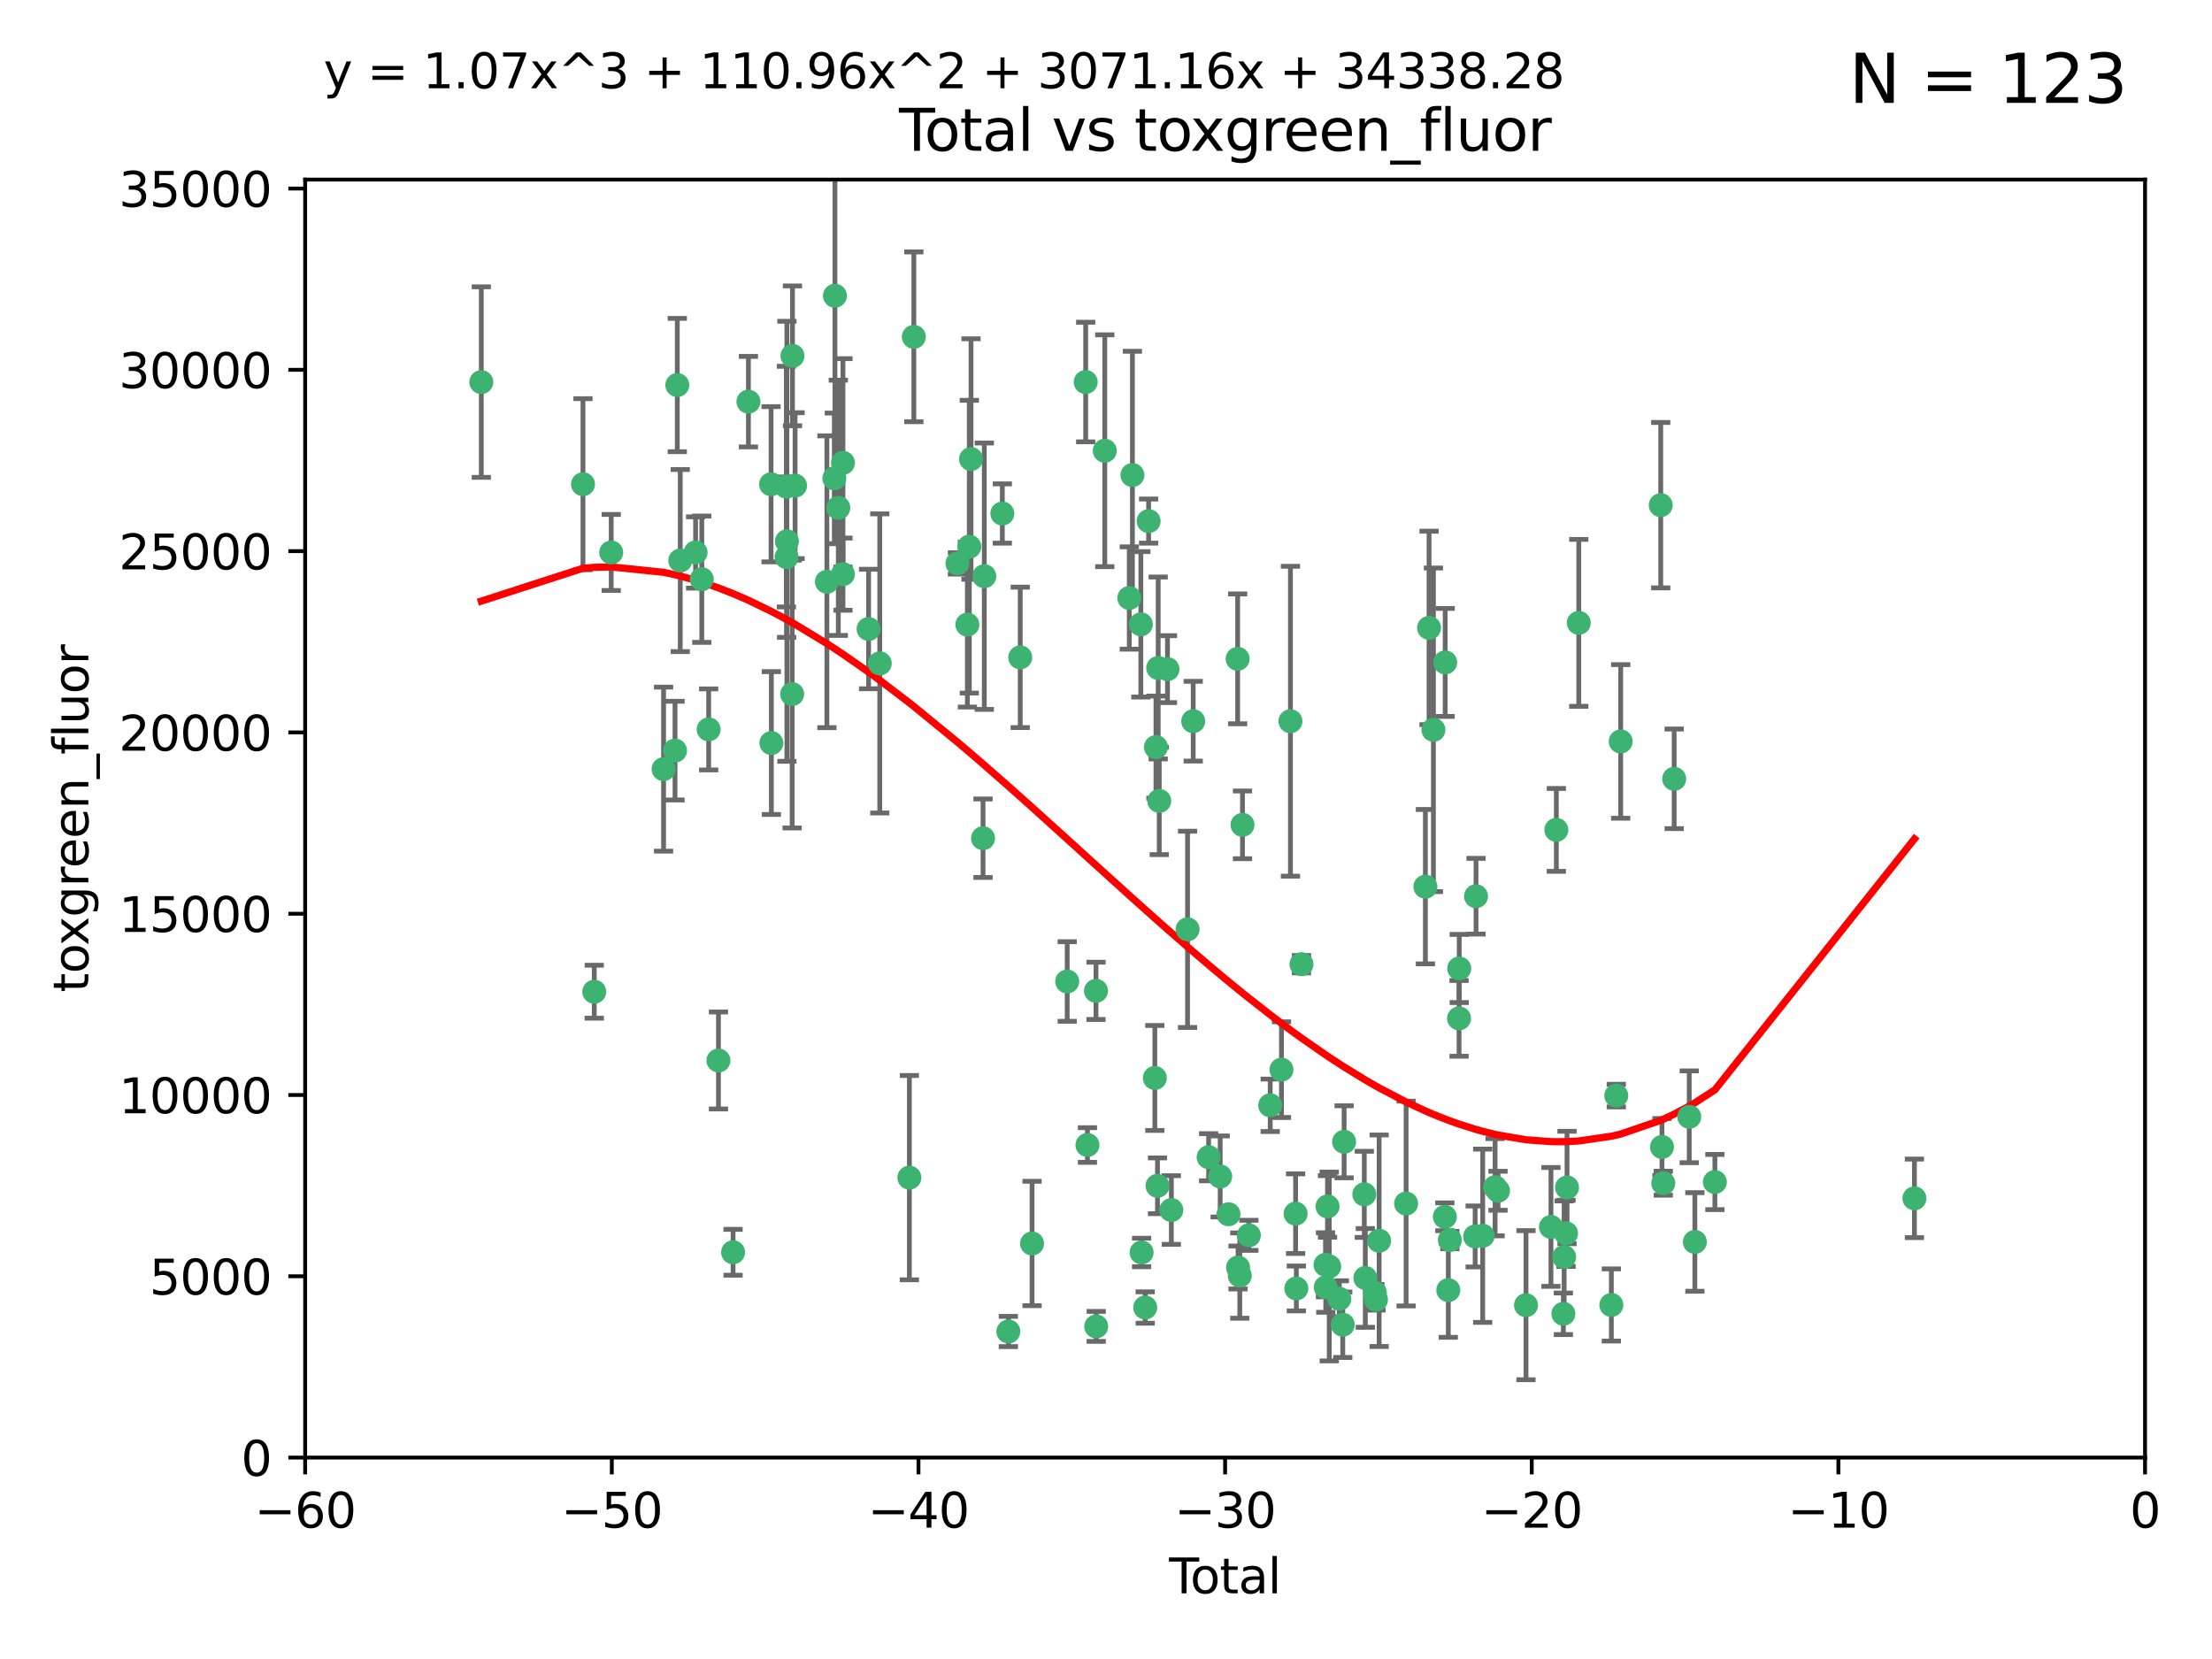 <?xml version="1.0" encoding="utf-8" standalone="no"?>
<!DOCTYPE svg PUBLIC "-//W3C//DTD SVG 1.1//EN"
  "http://www.w3.org/Graphics/SVG/1.1/DTD/svg11.dtd">
<svg xmlns:xlink="http://www.w3.org/1999/xlink" width="460.8pt" height="345.6pt" viewBox="0 0 460.8 345.6" xmlns="http://www.w3.org/2000/svg" version="1.1">
 <defs>
  <style type="text/css">*{stroke-linejoin: round; stroke-linecap: butt}</style>
 </defs>
 <g id="figure_1">
  <g id="patch_1">
   <path d="M 0 345.6 
L 460.8 345.6 
L 460.8 0 
L 0 0 
z
" style="fill: #ffffff"/>
  </g>
  <g id="axes_1">
   <g id="patch_2">
    <path d="M 63.571 303.64 
L 446.85 303.64 
L 446.85 37.411 
L 63.571 37.411 
z
" style="fill: #ffffff"/>
   </g>
   <g id="PathCollection_1">
    <defs>
     <path id="m933642666a" d="M 0 1.118 
C 0.297 1.118 0.581 1 0.791 0.791 
C 1 0.581 1.118 0.297 1.118 0 
C 1.118 -0.297 1 -0.581 0.791 -0.791 
C 0.581 -1 0.297 -1.118 0 -1.118 
C -0.297 -1.118 -0.581 -1 -0.791 -0.791 
C -1 -0.581 -1.118 -0.297 -1.118 0 
C -1.118 0.297 -1 0.581 -0.791 0.791 
C -0.581 1 -0.297 1.118 0 1.118 
z
" style="stroke: #3cb371"/>
    </defs>
    <g clip-path="url(#p17cb45ca52)">
     <use xlink:href="#m933642666a" x="100.265" y="79.593" style="fill: #3cb371; stroke: #3cb371"/>
     <use xlink:href="#m933642666a" x="121.447" y="100.872" style="fill: #3cb371; stroke: #3cb371"/>
     <use xlink:href="#m933642666a" x="123.795" y="206.592" style="fill: #3cb371; stroke: #3cb371"/>
     <use xlink:href="#m933642666a" x="127.325" y="115.09" style="fill: #3cb371; stroke: #3cb371"/>
     <use xlink:href="#m933642666a" x="138.234" y="160.224" style="fill: #3cb371; stroke: #3cb371"/>
     <use xlink:href="#m933642666a" x="140.62" y="156.366" style="fill: #3cb371; stroke: #3cb371"/>
     <use xlink:href="#m933642666a" x="141.093" y="80.209" style="fill: #3cb371; stroke: #3cb371"/>
     <use xlink:href="#m933642666a" x="141.71" y="116.772" style="fill: #3cb371; stroke: #3cb371"/>
     <use xlink:href="#m933642666a" x="144.908" y="115.091" style="fill: #3cb371; stroke: #3cb371"/>
     <use xlink:href="#m933642666a" x="146.196" y="120.662" style="fill: #3cb371; stroke: #3cb371"/>
     <use xlink:href="#m933642666a" x="147.627" y="151.945" style="fill: #3cb371; stroke: #3cb371"/>
     <use xlink:href="#m933642666a" x="149.666" y="220.921" style="fill: #3cb371; stroke: #3cb371"/>
     <use xlink:href="#m933642666a" x="152.712" y="260.87" style="fill: #3cb371; stroke: #3cb371"/>
     <use xlink:href="#m933642666a" x="155.911" y="83.673" style="fill: #3cb371; stroke: #3cb371"/>
     <use xlink:href="#m933642666a" x="160.629" y="100.88" style="fill: #3cb371; stroke: #3cb371"/>
     <use xlink:href="#m933642666a" x="160.691" y="154.79" style="fill: #3cb371; stroke: #3cb371"/>
     <use xlink:href="#m933642666a" x="163.813" y="101.372" style="fill: #3cb371; stroke: #3cb371"/>
     <use xlink:href="#m933642666a" x="163.861" y="116.067" style="fill: #3cb371; stroke: #3cb371"/>
     <use xlink:href="#m933642666a" x="163.926" y="112.761" style="fill: #3cb371; stroke: #3cb371"/>
     <use xlink:href="#m933642666a" x="165.019" y="144.591" style="fill: #3cb371; stroke: #3cb371"/>
     <use xlink:href="#m933642666a" x="165.086" y="74.129" style="fill: #3cb371; stroke: #3cb371"/>
     <use xlink:href="#m933642666a" x="165.629" y="101.166" style="fill: #3cb371; stroke: #3cb371"/>
     <use xlink:href="#m933642666a" x="172.257" y="121.191" style="fill: #3cb371; stroke: #3cb371"/>
     <use xlink:href="#m933642666a" x="173.807" y="99.654" style="fill: #3cb371; stroke: #3cb371"/>
     <use xlink:href="#m933642666a" x="173.933" y="61.614" style="fill: #3cb371; stroke: #3cb371"/>
     <use xlink:href="#m933642666a" x="174.635" y="105.788" style="fill: #3cb371; stroke: #3cb371"/>
     <use xlink:href="#m933642666a" x="175.603" y="96.415" style="fill: #3cb371; stroke: #3cb371"/>
     <use xlink:href="#m933642666a" x="175.604" y="119.604" style="fill: #3cb371; stroke: #3cb371"/>
     <use xlink:href="#m933642666a" x="180.941" y="131.033" style="fill: #3cb371; stroke: #3cb371"/>
     <use xlink:href="#m933642666a" x="183.273" y="138.203" style="fill: #3cb371; stroke: #3cb371"/>
     <use xlink:href="#m933642666a" x="189.44" y="245.325" style="fill: #3cb371; stroke: #3cb371"/>
     <use xlink:href="#m933642666a" x="190.37" y="70.169" style="fill: #3cb371; stroke: #3cb371"/>
     <use xlink:href="#m933642666a" x="199.455" y="117.366" style="fill: #3cb371; stroke: #3cb371"/>
     <use xlink:href="#m933642666a" x="201.522" y="130.114" style="fill: #3cb371; stroke: #3cb371"/>
     <use xlink:href="#m933642666a" x="201.924" y="113.883" style="fill: #3cb371; stroke: #3cb371"/>
     <use xlink:href="#m933642666a" x="202.284" y="95.624" style="fill: #3cb371; stroke: #3cb371"/>
     <use xlink:href="#m933642666a" x="204.785" y="174.616" style="fill: #3cb371; stroke: #3cb371"/>
     <use xlink:href="#m933642666a" x="205.046" y="120.034" style="fill: #3cb371; stroke: #3cb371"/>
     <use xlink:href="#m933642666a" x="208.803" y="106.972" style="fill: #3cb371; stroke: #3cb371"/>
     <use xlink:href="#m933642666a" x="210.06" y="277.375" style="fill: #3cb371; stroke: #3cb371"/>
     <use xlink:href="#m933642666a" x="212.533" y="136.942" style="fill: #3cb371; stroke: #3cb371"/>
     <use xlink:href="#m933642666a" x="214.994" y="259.045" style="fill: #3cb371; stroke: #3cb371"/>
     <use xlink:href="#m933642666a" x="222.318" y="204.462" style="fill: #3cb371; stroke: #3cb371"/>
     <use xlink:href="#m933642666a" x="226.169" y="79.585" style="fill: #3cb371; stroke: #3cb371"/>
     <use xlink:href="#m933642666a" x="226.535" y="238.523" style="fill: #3cb371; stroke: #3cb371"/>
     <use xlink:href="#m933642666a" x="228.315" y="206.41" style="fill: #3cb371; stroke: #3cb371"/>
     <use xlink:href="#m933642666a" x="228.36" y="276.318" style="fill: #3cb371; stroke: #3cb371"/>
     <use xlink:href="#m933642666a" x="230.147" y="93.895" style="fill: #3cb371; stroke: #3cb371"/>
     <use xlink:href="#m933642666a" x="235.252" y="124.576" style="fill: #3cb371; stroke: #3cb371"/>
     <use xlink:href="#m933642666a" x="235.902" y="98.96" style="fill: #3cb371; stroke: #3cb371"/>
     <use xlink:href="#m933642666a" x="237.661" y="130.059" style="fill: #3cb371; stroke: #3cb371"/>
     <use xlink:href="#m933642666a" x="237.817" y="260.914" style="fill: #3cb371; stroke: #3cb371"/>
     <use xlink:href="#m933642666a" x="238.571" y="272.382" style="fill: #3cb371; stroke: #3cb371"/>
     <use xlink:href="#m933642666a" x="239.278" y="108.552" style="fill: #3cb371; stroke: #3cb371"/>
     <use xlink:href="#m933642666a" x="240.573" y="224.561" style="fill: #3cb371; stroke: #3cb371"/>
     <use xlink:href="#m933642666a" x="240.806" y="155.635" style="fill: #3cb371; stroke: #3cb371"/>
     <use xlink:href="#m933642666a" x="241.129" y="247.024" style="fill: #3cb371; stroke: #3cb371"/>
     <use xlink:href="#m933642666a" x="241.273" y="139.15" style="fill: #3cb371; stroke: #3cb371"/>
     <use xlink:href="#m933642666a" x="241.49" y="166.847" style="fill: #3cb371; stroke: #3cb371"/>
     <use xlink:href="#m933642666a" x="243.21" y="139.395" style="fill: #3cb371; stroke: #3cb371"/>
     <use xlink:href="#m933642666a" x="244.012" y="252.069" style="fill: #3cb371; stroke: #3cb371"/>
     <use xlink:href="#m933642666a" x="247.388" y="193.597" style="fill: #3cb371; stroke: #3cb371"/>
     <use xlink:href="#m933642666a" x="248.567" y="150.242" style="fill: #3cb371; stroke: #3cb371"/>
     <use xlink:href="#m933642666a" x="251.78" y="241.067" style="fill: #3cb371; stroke: #3cb371"/>
     <use xlink:href="#m933642666a" x="254.188" y="245.077" style="fill: #3cb371; stroke: #3cb371"/>
     <use xlink:href="#m933642666a" x="255.916" y="252.947" style="fill: #3cb371; stroke: #3cb371"/>
     <use xlink:href="#m933642666a" x="257.825" y="137.251" style="fill: #3cb371; stroke: #3cb371"/>
     <use xlink:href="#m933642666a" x="257.909" y="264.042" style="fill: #3cb371; stroke: #3cb371"/>
     <use xlink:href="#m933642666a" x="258.269" y="265.728" style="fill: #3cb371; stroke: #3cb371"/>
     <use xlink:href="#m933642666a" x="258.835" y="171.827" style="fill: #3cb371; stroke: #3cb371"/>
     <use xlink:href="#m933642666a" x="260.162" y="257.342" style="fill: #3cb371; stroke: #3cb371"/>
     <use xlink:href="#m933642666a" x="264.607" y="230.255" style="fill: #3cb371; stroke: #3cb371"/>
     <use xlink:href="#m933642666a" x="266.952" y="222.83" style="fill: #3cb371; stroke: #3cb371"/>
     <use xlink:href="#m933642666a" x="268.823" y="150.246" style="fill: #3cb371; stroke: #3cb371"/>
     <use xlink:href="#m933642666a" x="269.899" y="252.825" style="fill: #3cb371; stroke: #3cb371"/>
     <use xlink:href="#m933642666a" x="270.048" y="268.409" style="fill: #3cb371; stroke: #3cb371"/>
     <use xlink:href="#m933642666a" x="271.124" y="200.861" style="fill: #3cb371; stroke: #3cb371"/>
     <use xlink:href="#m933642666a" x="276.125" y="263.481" style="fill: #3cb371; stroke: #3cb371"/>
     <use xlink:href="#m933642666a" x="276.182" y="268.169" style="fill: #3cb371; stroke: #3cb371"/>
     <use xlink:href="#m933642666a" x="276.547" y="251.323" style="fill: #3cb371; stroke: #3cb371"/>
     <use xlink:href="#m933642666a" x="276.905" y="263.833" style="fill: #3cb371; stroke: #3cb371"/>
     <use xlink:href="#m933642666a" x="279.01" y="270.567" style="fill: #3cb371; stroke: #3cb371"/>
     <use xlink:href="#m933642666a" x="279.719" y="275.967" style="fill: #3cb371; stroke: #3cb371"/>
     <use xlink:href="#m933642666a" x="280.004" y="237.859" style="fill: #3cb371; stroke: #3cb371"/>
     <use xlink:href="#m933642666a" x="284.209" y="248.804" style="fill: #3cb371; stroke: #3cb371"/>
     <use xlink:href="#m933642666a" x="284.422" y="266.22" style="fill: #3cb371; stroke: #3cb371"/>
     <use xlink:href="#m933642666a" x="286.417" y="269.359" style="fill: #3cb371; stroke: #3cb371"/>
     <use xlink:href="#m933642666a" x="286.643" y="270.746" style="fill: #3cb371; stroke: #3cb371"/>
     <use xlink:href="#m933642666a" x="287.301" y="258.47" style="fill: #3cb371; stroke: #3cb371"/>
     <use xlink:href="#m933642666a" x="292.918" y="250.721" style="fill: #3cb371; stroke: #3cb371"/>
     <use xlink:href="#m933642666a" x="296.935" y="184.712" style="fill: #3cb371; stroke: #3cb371"/>
     <use xlink:href="#m933642666a" x="297.7" y="130.801" style="fill: #3cb371; stroke: #3cb371"/>
     <use xlink:href="#m933642666a" x="298.607" y="152.035" style="fill: #3cb371; stroke: #3cb371"/>
     <use xlink:href="#m933642666a" x="300.986" y="253.482" style="fill: #3cb371; stroke: #3cb371"/>
     <use xlink:href="#m933642666a" x="301.058" y="137.993" style="fill: #3cb371; stroke: #3cb371"/>
     <use xlink:href="#m933642666a" x="301.707" y="268.756" style="fill: #3cb371; stroke: #3cb371"/>
     <use xlink:href="#m933642666a" x="302.031" y="258.32" style="fill: #3cb371; stroke: #3cb371"/>
     <use xlink:href="#m933642666a" x="303.948" y="212.147" style="fill: #3cb371; stroke: #3cb371"/>
     <use xlink:href="#m933642666a" x="303.982" y="201.75" style="fill: #3cb371; stroke: #3cb371"/>
     <use xlink:href="#m933642666a" x="307.302" y="257.576" style="fill: #3cb371; stroke: #3cb371"/>
     <use xlink:href="#m933642666a" x="307.482" y="186.7" style="fill: #3cb371; stroke: #3cb371"/>
     <use xlink:href="#m933642666a" x="308.871" y="257.429" style="fill: #3cb371; stroke: #3cb371"/>
     <use xlink:href="#m933642666a" x="311.456" y="247.319" style="fill: #3cb371; stroke: #3cb371"/>
     <use xlink:href="#m933642666a" x="312.064" y="248.058" style="fill: #3cb371; stroke: #3cb371"/>
     <use xlink:href="#m933642666a" x="317.893" y="271.896" style="fill: #3cb371; stroke: #3cb371"/>
     <use xlink:href="#m933642666a" x="323.094" y="255.591" style="fill: #3cb371; stroke: #3cb371"/>
     <use xlink:href="#m933642666a" x="324.214" y="172.883" style="fill: #3cb371; stroke: #3cb371"/>
     <use xlink:href="#m933642666a" x="325.68" y="273.685" style="fill: #3cb371; stroke: #3cb371"/>
     <use xlink:href="#m933642666a" x="325.839" y="261.862" style="fill: #3cb371; stroke: #3cb371"/>
     <use xlink:href="#m933642666a" x="326.235" y="256.929" style="fill: #3cb371; stroke: #3cb371"/>
     <use xlink:href="#m933642666a" x="326.441" y="247.376" style="fill: #3cb371; stroke: #3cb371"/>
     <use xlink:href="#m933642666a" x="328.889" y="129.752" style="fill: #3cb371; stroke: #3cb371"/>
     <use xlink:href="#m933642666a" x="335.673" y="271.847" style="fill: #3cb371; stroke: #3cb371"/>
     <use xlink:href="#m933642666a" x="336.703" y="228.234" style="fill: #3cb371; stroke: #3cb371"/>
     <use xlink:href="#m933642666a" x="337.621" y="154.457" style="fill: #3cb371; stroke: #3cb371"/>
     <use xlink:href="#m933642666a" x="345.961" y="105.234" style="fill: #3cb371; stroke: #3cb371"/>
     <use xlink:href="#m933642666a" x="346.22" y="238.934" style="fill: #3cb371; stroke: #3cb371"/>
     <use xlink:href="#m933642666a" x="346.492" y="246.485" style="fill: #3cb371; stroke: #3cb371"/>
     <use xlink:href="#m933642666a" x="348.763" y="162.243" style="fill: #3cb371; stroke: #3cb371"/>
     <use xlink:href="#m933642666a" x="351.898" y="232.65" style="fill: #3cb371; stroke: #3cb371"/>
     <use xlink:href="#m933642666a" x="353.073" y="258.72" style="fill: #3cb371; stroke: #3cb371"/>
     <use xlink:href="#m933642666a" x="357.242" y="246.235" style="fill: #3cb371; stroke: #3cb371"/>
     <use xlink:href="#m933642666a" x="398.81" y="249.638" style="fill: #3cb371; stroke: #3cb371"/>
    </g>
   </g>
   <g id="matplotlib.axis_1">
    <g id="xtick_1">
     <g id="line2d_1">
      <defs>
       <path id="m693bdc2fdd" d="M 0 0 
L 0 3.5 
" style="stroke: #000000; stroke-width: 0.8"/>
      </defs>
      <g>
       <use xlink:href="#m693bdc2fdd" x="63.571" y="303.64" style="stroke: #000000; stroke-width: 0.8"/>
      </g>
     </g>
     <g id="text_1">
      <!-- −60 -->
      <g transform="translate(53.019 318.238)scale(0.1 -0.1)">
       <defs>
        <path id="DejaVuSans-2212" d="M 678 2272 
L 4684 2272 
L 4684 1741 
L 678 1741 
L 678 2272 
z
" transform="scale(0.016)"/>
        <path id="DejaVuSans-36" d="M 2113 2584 
Q 1688 2584 1439 2293 
Q 1191 2003 1191 1497 
Q 1191 994 1439 701 
Q 1688 409 2113 409 
Q 2538 409 2786 701 
Q 3034 994 3034 1497 
Q 3034 2003 2786 2293 
Q 2538 2584 2113 2584 
z
M 3366 4563 
L 3366 3988 
Q 3128 4100 2886 4159 
Q 2644 4219 2406 4219 
Q 1781 4219 1451 3797 
Q 1122 3375 1075 2522 
Q 1259 2794 1537 2939 
Q 1816 3084 2150 3084 
Q 2853 3084 3261 2657 
Q 3669 2231 3669 1497 
Q 3669 778 3244 343 
Q 2819 -91 2113 -91 
Q 1303 -91 875 529 
Q 447 1150 447 2328 
Q 447 3434 972 4092 
Q 1497 4750 2381 4750 
Q 2619 4750 2861 4703 
Q 3103 4656 3366 4563 
z
" transform="scale(0.016)"/>
        <path id="DejaVuSans-30" d="M 2034 4250 
Q 1547 4250 1301 3770 
Q 1056 3291 1056 2328 
Q 1056 1369 1301 889 
Q 1547 409 2034 409 
Q 2525 409 2770 889 
Q 3016 1369 3016 2328 
Q 3016 3291 2770 3770 
Q 2525 4250 2034 4250 
z
M 2034 4750 
Q 2819 4750 3233 4129 
Q 3647 3509 3647 2328 
Q 3647 1150 3233 529 
Q 2819 -91 2034 -91 
Q 1250 -91 836 529 
Q 422 1150 422 2328 
Q 422 3509 836 4129 
Q 1250 4750 2034 4750 
z
" transform="scale(0.016)"/>
       </defs>
       <use xlink:href="#DejaVuSans-2212"/>
       <use xlink:href="#DejaVuSans-36" x="83.789"/>
       <use xlink:href="#DejaVuSans-30" x="147.412"/>
      </g>
     </g>
    </g>
    <g id="xtick_2">
     <g id="line2d_2">
      <g>
       <use xlink:href="#m693bdc2fdd" x="127.451" y="303.64" style="stroke: #000000; stroke-width: 0.8"/>
      </g>
     </g>
     <g id="text_2">
      <!-- −50 -->
      <g transform="translate(116.899 318.238)scale(0.1 -0.1)">
       <defs>
        <path id="DejaVuSans-35" d="M 691 4666 
L 3169 4666 
L 3169 4134 
L 1269 4134 
L 1269 2991 
Q 1406 3038 1543 3061 
Q 1681 3084 1819 3084 
Q 2600 3084 3056 2656 
Q 3513 2228 3513 1497 
Q 3513 744 3044 326 
Q 2575 -91 1722 -91 
Q 1428 -91 1123 -41 
Q 819 9 494 109 
L 494 744 
Q 775 591 1075 516 
Q 1375 441 1709 441 
Q 2250 441 2565 725 
Q 2881 1009 2881 1497 
Q 2881 1984 2565 2268 
Q 2250 2553 1709 2553 
Q 1456 2553 1204 2497 
Q 953 2441 691 2322 
L 691 4666 
z
" transform="scale(0.016)"/>
       </defs>
       <use xlink:href="#DejaVuSans-2212"/>
       <use xlink:href="#DejaVuSans-35" x="83.789"/>
       <use xlink:href="#DejaVuSans-30" x="147.412"/>
      </g>
     </g>
    </g>
    <g id="xtick_3">
     <g id="line2d_3">
      <g>
       <use xlink:href="#m693bdc2fdd" x="191.331" y="303.64" style="stroke: #000000; stroke-width: 0.8"/>
      </g>
     </g>
     <g id="text_3">
      <!-- −40 -->
      <g transform="translate(180.778 318.238)scale(0.1 -0.1)">
       <defs>
        <path id="DejaVuSans-34" d="M 2419 4116 
L 825 1625 
L 2419 1625 
L 2419 4116 
z
M 2253 4666 
L 3047 4666 
L 3047 1625 
L 3713 1625 
L 3713 1100 
L 3047 1100 
L 3047 0 
L 2419 0 
L 2419 1100 
L 313 1100 
L 313 1709 
L 2253 4666 
z
" transform="scale(0.016)"/>
       </defs>
       <use xlink:href="#DejaVuSans-2212"/>
       <use xlink:href="#DejaVuSans-34" x="83.789"/>
       <use xlink:href="#DejaVuSans-30" x="147.412"/>
      </g>
     </g>
    </g>
    <g id="xtick_4">
     <g id="line2d_4">
      <g>
       <use xlink:href="#m693bdc2fdd" x="255.211" y="303.64" style="stroke: #000000; stroke-width: 0.8"/>
      </g>
     </g>
     <g id="text_4">
      <!-- −30 -->
      <g transform="translate(244.658 318.238)scale(0.1 -0.1)">
       <defs>
        <path id="DejaVuSans-33" d="M 2597 2516 
Q 3050 2419 3304 2112 
Q 3559 1806 3559 1356 
Q 3559 666 3084 287 
Q 2609 -91 1734 -91 
Q 1441 -91 1130 -33 
Q 819 25 488 141 
L 488 750 
Q 750 597 1062 519 
Q 1375 441 1716 441 
Q 2309 441 2620 675 
Q 2931 909 2931 1356 
Q 2931 1769 2642 2001 
Q 2353 2234 1838 2234 
L 1294 2234 
L 1294 2753 
L 1863 2753 
Q 2328 2753 2575 2939 
Q 2822 3125 2822 3475 
Q 2822 3834 2567 4026 
Q 2313 4219 1838 4219 
Q 1578 4219 1281 4162 
Q 984 4106 628 3988 
L 628 4550 
Q 988 4650 1302 4700 
Q 1616 4750 1894 4750 
Q 2613 4750 3031 4423 
Q 3450 4097 3450 3541 
Q 3450 3153 3228 2886 
Q 3006 2619 2597 2516 
z
" transform="scale(0.016)"/>
       </defs>
       <use xlink:href="#DejaVuSans-2212"/>
       <use xlink:href="#DejaVuSans-33" x="83.789"/>
       <use xlink:href="#DejaVuSans-30" x="147.412"/>
      </g>
     </g>
    </g>
    <g id="xtick_5">
     <g id="line2d_5">
      <g>
       <use xlink:href="#m693bdc2fdd" x="319.09" y="303.64" style="stroke: #000000; stroke-width: 0.8"/>
      </g>
     </g>
     <g id="text_5">
      <!-- −20 -->
      <g transform="translate(308.538 318.238)scale(0.1 -0.1)">
       <defs>
        <path id="DejaVuSans-32" d="M 1228 531 
L 3431 531 
L 3431 0 
L 469 0 
L 469 531 
Q 828 903 1448 1529 
Q 2069 2156 2228 2338 
Q 2531 2678 2651 2914 
Q 2772 3150 2772 3378 
Q 2772 3750 2511 3984 
Q 2250 4219 1831 4219 
Q 1534 4219 1204 4116 
Q 875 4013 500 3803 
L 500 4441 
Q 881 4594 1212 4672 
Q 1544 4750 1819 4750 
Q 2544 4750 2975 4387 
Q 3406 4025 3406 3419 
Q 3406 3131 3298 2873 
Q 3191 2616 2906 2266 
Q 2828 2175 2409 1742 
Q 1991 1309 1228 531 
z
" transform="scale(0.016)"/>
       </defs>
       <use xlink:href="#DejaVuSans-2212"/>
       <use xlink:href="#DejaVuSans-32" x="83.789"/>
       <use xlink:href="#DejaVuSans-30" x="147.412"/>
      </g>
     </g>
    </g>
    <g id="xtick_6">
     <g id="line2d_6">
      <g>
       <use xlink:href="#m693bdc2fdd" x="382.97" y="303.64" style="stroke: #000000; stroke-width: 0.8"/>
      </g>
     </g>
     <g id="text_6">
      <!-- −10 -->
      <g transform="translate(372.418 318.238)scale(0.1 -0.1)">
       <defs>
        <path id="DejaVuSans-31" d="M 794 531 
L 1825 531 
L 1825 4091 
L 703 3866 
L 703 4441 
L 1819 4666 
L 2450 4666 
L 2450 531 
L 3481 531 
L 3481 0 
L 794 0 
L 794 531 
z
" transform="scale(0.016)"/>
       </defs>
       <use xlink:href="#DejaVuSans-2212"/>
       <use xlink:href="#DejaVuSans-31" x="83.789"/>
       <use xlink:href="#DejaVuSans-30" x="147.412"/>
      </g>
     </g>
    </g>
    <g id="xtick_7">
     <g id="line2d_7">
      <g>
       <use xlink:href="#m693bdc2fdd" x="446.85" y="303.64" style="stroke: #000000; stroke-width: 0.8"/>
      </g>
     </g>
     <g id="text_7">
      <!-- 0 -->
      <g transform="translate(443.669 318.238)scale(0.1 -0.1)">
       <use xlink:href="#DejaVuSans-30"/>
      </g>
     </g>
    </g>
    <g id="text_8">
     <!-- Total -->
     <g transform="translate(243.534 331.917)scale(0.1 -0.1)">
      <defs>
       <path id="DejaVuSans-54" d="M -19 4666 
L 3928 4666 
L 3928 4134 
L 2272 4134 
L 2272 0 
L 1638 0 
L 1638 4134 
L -19 4134 
L -19 4666 
z
" transform="scale(0.016)"/>
       <path id="DejaVuSans-6f" d="M 1959 3097 
Q 1497 3097 1228 2736 
Q 959 2375 959 1747 
Q 959 1119 1226 758 
Q 1494 397 1959 397 
Q 2419 397 2687 759 
Q 2956 1122 2956 1747 
Q 2956 2369 2687 2733 
Q 2419 3097 1959 3097 
z
M 1959 3584 
Q 2709 3584 3137 3096 
Q 3566 2609 3566 1747 
Q 3566 888 3137 398 
Q 2709 -91 1959 -91 
Q 1206 -91 779 398 
Q 353 888 353 1747 
Q 353 2609 779 3096 
Q 1206 3584 1959 3584 
z
" transform="scale(0.016)"/>
       <path id="DejaVuSans-74" d="M 1172 4494 
L 1172 3500 
L 2356 3500 
L 2356 3053 
L 1172 3053 
L 1172 1153 
Q 1172 725 1289 603 
Q 1406 481 1766 481 
L 2356 481 
L 2356 0 
L 1766 0 
Q 1100 0 847 248 
Q 594 497 594 1153 
L 594 3053 
L 172 3053 
L 172 3500 
L 594 3500 
L 594 4494 
L 1172 4494 
z
" transform="scale(0.016)"/>
       <path id="DejaVuSans-61" d="M 2194 1759 
Q 1497 1759 1228 1600 
Q 959 1441 959 1056 
Q 959 750 1161 570 
Q 1363 391 1709 391 
Q 2188 391 2477 730 
Q 2766 1069 2766 1631 
L 2766 1759 
L 2194 1759 
z
M 3341 1997 
L 3341 0 
L 2766 0 
L 2766 531 
Q 2569 213 2275 61 
Q 1981 -91 1556 -91 
Q 1019 -91 701 211 
Q 384 513 384 1019 
Q 384 1609 779 1909 
Q 1175 2209 1959 2209 
L 2766 2209 
L 2766 2266 
Q 2766 2663 2505 2880 
Q 2244 3097 1772 3097 
Q 1472 3097 1187 3025 
Q 903 2953 641 2809 
L 641 3341 
Q 956 3463 1253 3523 
Q 1550 3584 1831 3584 
Q 2591 3584 2966 3190 
Q 3341 2797 3341 1997 
z
" transform="scale(0.016)"/>
       <path id="DejaVuSans-6c" d="M 603 4863 
L 1178 4863 
L 1178 0 
L 603 0 
L 603 4863 
z
" transform="scale(0.016)"/>
      </defs>
      <use xlink:href="#DejaVuSans-54"/>
      <use xlink:href="#DejaVuSans-6f" x="44.084"/>
      <use xlink:href="#DejaVuSans-74" x="105.266"/>
      <use xlink:href="#DejaVuSans-61" x="144.475"/>
      <use xlink:href="#DejaVuSans-6c" x="205.754"/>
     </g>
    </g>
   </g>
   <g id="matplotlib.axis_2">
    <g id="ytick_1">
     <g id="line2d_8">
      <defs>
       <path id="m7f7a2420f4" d="M 0 0 
L -3.5 0 
" style="stroke: #000000; stroke-width: 0.8"/>
      </defs>
      <g>
       <use xlink:href="#m7f7a2420f4" x="63.571" y="303.64" style="stroke: #000000; stroke-width: 0.8"/>
      </g>
     </g>
     <g id="text_9">
      <!-- 0 -->
      <g transform="translate(50.209 307.439)scale(0.1 -0.1)">
       <use xlink:href="#DejaVuSans-30"/>
      </g>
     </g>
    </g>
    <g id="ytick_2">
     <g id="line2d_9">
      <g>
       <use xlink:href="#m7f7a2420f4" x="63.571" y="265.874" style="stroke: #000000; stroke-width: 0.8"/>
      </g>
     </g>
     <g id="text_10">
      <!-- 5000 -->
      <g transform="translate(31.121 269.673)scale(0.1 -0.1)">
       <use xlink:href="#DejaVuSans-35"/>
       <use xlink:href="#DejaVuSans-30" x="63.623"/>
       <use xlink:href="#DejaVuSans-30" x="127.246"/>
       <use xlink:href="#DejaVuSans-30" x="190.869"/>
      </g>
     </g>
    </g>
    <g id="ytick_3">
     <g id="line2d_10">
      <g>
       <use xlink:href="#m7f7a2420f4" x="63.571" y="228.108" style="stroke: #000000; stroke-width: 0.8"/>
      </g>
     </g>
     <g id="text_11">
      <!-- 10000 -->
      <g transform="translate(24.759 231.907)scale(0.1 -0.1)">
       <use xlink:href="#DejaVuSans-31"/>
       <use xlink:href="#DejaVuSans-30" x="63.623"/>
       <use xlink:href="#DejaVuSans-30" x="127.246"/>
       <use xlink:href="#DejaVuSans-30" x="190.869"/>
       <use xlink:href="#DejaVuSans-30" x="254.492"/>
      </g>
     </g>
    </g>
    <g id="ytick_4">
     <g id="line2d_11">
      <g>
       <use xlink:href="#m7f7a2420f4" x="63.571" y="190.342" style="stroke: #000000; stroke-width: 0.8"/>
      </g>
     </g>
     <g id="text_12">
      <!-- 15000 -->
      <g transform="translate(24.759 194.141)scale(0.1 -0.1)">
       <use xlink:href="#DejaVuSans-31"/>
       <use xlink:href="#DejaVuSans-35" x="63.623"/>
       <use xlink:href="#DejaVuSans-30" x="127.246"/>
       <use xlink:href="#DejaVuSans-30" x="190.869"/>
       <use xlink:href="#DejaVuSans-30" x="254.492"/>
      </g>
     </g>
    </g>
    <g id="ytick_5">
     <g id="line2d_12">
      <g>
       <use xlink:href="#m7f7a2420f4" x="63.571" y="152.576" style="stroke: #000000; stroke-width: 0.8"/>
      </g>
     </g>
     <g id="text_13">
      <!-- 20000 -->
      <g transform="translate(24.759 156.375)scale(0.1 -0.1)">
       <use xlink:href="#DejaVuSans-32"/>
       <use xlink:href="#DejaVuSans-30" x="63.623"/>
       <use xlink:href="#DejaVuSans-30" x="127.246"/>
       <use xlink:href="#DejaVuSans-30" x="190.869"/>
       <use xlink:href="#DejaVuSans-30" x="254.492"/>
      </g>
     </g>
    </g>
    <g id="ytick_6">
     <g id="line2d_13">
      <g>
       <use xlink:href="#m7f7a2420f4" x="63.571" y="114.81" style="stroke: #000000; stroke-width: 0.8"/>
      </g>
     </g>
     <g id="text_14">
      <!-- 25000 -->
      <g transform="translate(24.759 118.609)scale(0.1 -0.1)">
       <use xlink:href="#DejaVuSans-32"/>
       <use xlink:href="#DejaVuSans-35" x="63.623"/>
       <use xlink:href="#DejaVuSans-30" x="127.246"/>
       <use xlink:href="#DejaVuSans-30" x="190.869"/>
       <use xlink:href="#DejaVuSans-30" x="254.492"/>
      </g>
     </g>
    </g>
    <g id="ytick_7">
     <g id="line2d_14">
      <g>
       <use xlink:href="#m7f7a2420f4" x="63.571" y="77.044" style="stroke: #000000; stroke-width: 0.8"/>
      </g>
     </g>
     <g id="text_15">
      <!-- 30000 -->
      <g transform="translate(24.759 80.844)scale(0.1 -0.1)">
       <use xlink:href="#DejaVuSans-33"/>
       <use xlink:href="#DejaVuSans-30" x="63.623"/>
       <use xlink:href="#DejaVuSans-30" x="127.246"/>
       <use xlink:href="#DejaVuSans-30" x="190.869"/>
       <use xlink:href="#DejaVuSans-30" x="254.492"/>
      </g>
     </g>
    </g>
    <g id="ytick_8">
     <g id="line2d_15">
      <g>
       <use xlink:href="#m7f7a2420f4" x="63.571" y="39.278" style="stroke: #000000; stroke-width: 0.8"/>
      </g>
     </g>
     <g id="text_16">
      <!-- 35000 -->
      <g transform="translate(24.759 43.078)scale(0.1 -0.1)">
       <use xlink:href="#DejaVuSans-33"/>
       <use xlink:href="#DejaVuSans-35" x="63.623"/>
       <use xlink:href="#DejaVuSans-30" x="127.246"/>
       <use xlink:href="#DejaVuSans-30" x="190.869"/>
       <use xlink:href="#DejaVuSans-30" x="254.492"/>
      </g>
     </g>
    </g>
    <g id="text_17">
     <!-- toxgreen_fluor -->
     <g transform="translate(18.401 206.72)rotate(-90)scale(0.1 -0.1)">
      <defs>
       <path id="DejaVuSans-78" d="M 3513 3500 
L 2247 1797 
L 3578 0 
L 2900 0 
L 1881 1375 
L 863 0 
L 184 0 
L 1544 1831 
L 300 3500 
L 978 3500 
L 1906 2253 
L 2834 3500 
L 3513 3500 
z
" transform="scale(0.016)"/>
       <path id="DejaVuSans-67" d="M 2906 1791 
Q 2906 2416 2648 2759 
Q 2391 3103 1925 3103 
Q 1463 3103 1205 2759 
Q 947 2416 947 1791 
Q 947 1169 1205 825 
Q 1463 481 1925 481 
Q 2391 481 2648 825 
Q 2906 1169 2906 1791 
z
M 3481 434 
Q 3481 -459 3084 -895 
Q 2688 -1331 1869 -1331 
Q 1566 -1331 1297 -1286 
Q 1028 -1241 775 -1147 
L 775 -588 
Q 1028 -725 1275 -790 
Q 1522 -856 1778 -856 
Q 2344 -856 2625 -561 
Q 2906 -266 2906 331 
L 2906 616 
Q 2728 306 2450 153 
Q 2172 0 1784 0 
Q 1141 0 747 490 
Q 353 981 353 1791 
Q 353 2603 747 3093 
Q 1141 3584 1784 3584 
Q 2172 3584 2450 3431 
Q 2728 3278 2906 2969 
L 2906 3500 
L 3481 3500 
L 3481 434 
z
" transform="scale(0.016)"/>
       <path id="DejaVuSans-72" d="M 2631 2963 
Q 2534 3019 2420 3045 
Q 2306 3072 2169 3072 
Q 1681 3072 1420 2755 
Q 1159 2438 1159 1844 
L 1159 0 
L 581 0 
L 581 3500 
L 1159 3500 
L 1159 2956 
Q 1341 3275 1631 3429 
Q 1922 3584 2338 3584 
Q 2397 3584 2469 3576 
Q 2541 3569 2628 3553 
L 2631 2963 
z
" transform="scale(0.016)"/>
       <path id="DejaVuSans-65" d="M 3597 1894 
L 3597 1613 
L 953 1613 
Q 991 1019 1311 708 
Q 1631 397 2203 397 
Q 2534 397 2845 478 
Q 3156 559 3463 722 
L 3463 178 
Q 3153 47 2828 -22 
Q 2503 -91 2169 -91 
Q 1331 -91 842 396 
Q 353 884 353 1716 
Q 353 2575 817 3079 
Q 1281 3584 2069 3584 
Q 2775 3584 3186 3129 
Q 3597 2675 3597 1894 
z
M 3022 2063 
Q 3016 2534 2758 2815 
Q 2500 3097 2075 3097 
Q 1594 3097 1305 2825 
Q 1016 2553 972 2059 
L 3022 2063 
z
" transform="scale(0.016)"/>
       <path id="DejaVuSans-6e" d="M 3513 2113 
L 3513 0 
L 2938 0 
L 2938 2094 
Q 2938 2591 2744 2837 
Q 2550 3084 2163 3084 
Q 1697 3084 1428 2787 
Q 1159 2491 1159 1978 
L 1159 0 
L 581 0 
L 581 3500 
L 1159 3500 
L 1159 2956 
Q 1366 3272 1645 3428 
Q 1925 3584 2291 3584 
Q 2894 3584 3203 3211 
Q 3513 2838 3513 2113 
z
" transform="scale(0.016)"/>
       <path id="DejaVuSans-5f" d="M 3263 -1063 
L 3263 -1509 
L -63 -1509 
L -63 -1063 
L 3263 -1063 
z
" transform="scale(0.016)"/>
       <path id="DejaVuSans-66" d="M 2375 4863 
L 2375 4384 
L 1825 4384 
Q 1516 4384 1395 4259 
Q 1275 4134 1275 3809 
L 1275 3500 
L 2222 3500 
L 2222 3053 
L 1275 3053 
L 1275 0 
L 697 0 
L 697 3053 
L 147 3053 
L 147 3500 
L 697 3500 
L 697 3744 
Q 697 4328 969 4595 
Q 1241 4863 1831 4863 
L 2375 4863 
z
" transform="scale(0.016)"/>
       <path id="DejaVuSans-75" d="M 544 1381 
L 544 3500 
L 1119 3500 
L 1119 1403 
Q 1119 906 1312 657 
Q 1506 409 1894 409 
Q 2359 409 2629 706 
Q 2900 1003 2900 1516 
L 2900 3500 
L 3475 3500 
L 3475 0 
L 2900 0 
L 2900 538 
Q 2691 219 2414 64 
Q 2138 -91 1772 -91 
Q 1169 -91 856 284 
Q 544 659 544 1381 
z
M 1991 3584 
L 1991 3584 
z
" transform="scale(0.016)"/>
      </defs>
      <use xlink:href="#DejaVuSans-74"/>
      <use xlink:href="#DejaVuSans-6f" x="39.209"/>
      <use xlink:href="#DejaVuSans-78" x="97.266"/>
      <use xlink:href="#DejaVuSans-67" x="156.445"/>
      <use xlink:href="#DejaVuSans-72" x="219.922"/>
      <use xlink:href="#DejaVuSans-65" x="258.785"/>
      <use xlink:href="#DejaVuSans-65" x="320.309"/>
      <use xlink:href="#DejaVuSans-6e" x="381.832"/>
      <use xlink:href="#DejaVuSans-5f" x="445.211"/>
      <use xlink:href="#DejaVuSans-66" x="495.211"/>
      <use xlink:href="#DejaVuSans-6c" x="530.416"/>
      <use xlink:href="#DejaVuSans-75" x="558.199"/>
      <use xlink:href="#DejaVuSans-6f" x="621.578"/>
      <use xlink:href="#DejaVuSans-72" x="682.76"/>
     </g>
    </g>
   </g>
   <g id="LineCollection_1">
    <path d="M 100.265 99.437 
L 100.265 59.75 
" clip-path="url(#p17cb45ca52)" style="fill: none; stroke: #696969"/>
    <path d="M 121.447 118.692 
L 121.447 83.052 
" clip-path="url(#p17cb45ca52)" style="fill: none; stroke: #696969"/>
    <path d="M 123.795 212.112 
L 123.795 201.073 
" clip-path="url(#p17cb45ca52)" style="fill: none; stroke: #696969"/>
    <path d="M 127.325 123.008 
L 127.325 107.171 
" clip-path="url(#p17cb45ca52)" style="fill: none; stroke: #696969"/>
    <path d="M 138.234 177.314 
L 138.234 143.135 
" clip-path="url(#p17cb45ca52)" style="fill: none; stroke: #696969"/>
    <path d="M 140.62 166.65 
L 140.62 146.083 
" clip-path="url(#p17cb45ca52)" style="fill: none; stroke: #696969"/>
    <path d="M 141.093 94.094 
L 141.093 66.324 
" clip-path="url(#p17cb45ca52)" style="fill: none; stroke: #696969"/>
    <path d="M 141.71 135.741 
L 141.71 97.804 
" clip-path="url(#p17cb45ca52)" style="fill: none; stroke: #696969"/>
    <path d="M 144.908 122.516 
L 144.908 107.666 
" clip-path="url(#p17cb45ca52)" style="fill: none; stroke: #696969"/>
    <path d="M 146.196 133.818 
L 146.196 107.506 
" clip-path="url(#p17cb45ca52)" style="fill: none; stroke: #696969"/>
    <path d="M 147.627 160.385 
L 147.627 143.505 
" clip-path="url(#p17cb45ca52)" style="fill: none; stroke: #696969"/>
    <path d="M 149.666 231.022 
L 149.666 210.82 
" clip-path="url(#p17cb45ca52)" style="fill: none; stroke: #696969"/>
    <path d="M 152.712 265.648 
L 152.712 256.093 
" clip-path="url(#p17cb45ca52)" style="fill: none; stroke: #696969"/>
    <path d="M 155.911 93.1 
L 155.911 74.246 
" clip-path="url(#p17cb45ca52)" style="fill: none; stroke: #696969"/>
    <path d="M 160.629 117.048 
L 160.629 84.711 
" clip-path="url(#p17cb45ca52)" style="fill: none; stroke: #696969"/>
    <path d="M 160.691 169.67 
L 160.691 139.91 
" clip-path="url(#p17cb45ca52)" style="fill: none; stroke: #696969"/>
    <path d="M 163.813 126.436 
L 163.813 76.309 
" clip-path="url(#p17cb45ca52)" style="fill: none; stroke: #696969"/>
    <path d="M 163.861 132.771 
L 163.861 99.364 
" clip-path="url(#p17cb45ca52)" style="fill: none; stroke: #696969"/>
    <path d="M 163.926 158.597 
L 163.926 66.926 
" clip-path="url(#p17cb45ca52)" style="fill: none; stroke: #696969"/>
    <path d="M 165.019 172.484 
L 165.019 116.697 
" clip-path="url(#p17cb45ca52)" style="fill: none; stroke: #696969"/>
    <path d="M 165.086 88.692 
L 165.086 59.566 
" clip-path="url(#p17cb45ca52)" style="fill: none; stroke: #696969"/>
    <path d="M 165.629 116.358 
L 165.629 85.973 
" clip-path="url(#p17cb45ca52)" style="fill: none; stroke: #696969"/>
    <path d="M 172.257 151.584 
L 172.257 90.798 
" clip-path="url(#p17cb45ca52)" style="fill: none; stroke: #696969"/>
    <path d="M 173.807 113.257 
L 173.807 86.051 
" clip-path="url(#p17cb45ca52)" style="fill: none; stroke: #696969"/>
    <path d="M 173.933 97.825 
L 173.933 25.402 
" clip-path="url(#p17cb45ca52)" style="fill: none; stroke: #696969"/>
    <path d="M 174.635 132.373 
L 174.635 79.202 
" clip-path="url(#p17cb45ca52)" style="fill: none; stroke: #696969"/>
    <path d="M 175.603 118.115 
L 175.603 74.714 
" clip-path="url(#p17cb45ca52)" style="fill: none; stroke: #696969"/>
    <path d="M 175.604 127.118 
L 175.604 112.09 
" clip-path="url(#p17cb45ca52)" style="fill: none; stroke: #696969"/>
    <path d="M 180.941 143.479 
L 180.941 118.586 
" clip-path="url(#p17cb45ca52)" style="fill: none; stroke: #696969"/>
    <path d="M 183.273 169.362 
L 183.273 107.043 
" clip-path="url(#p17cb45ca52)" style="fill: none; stroke: #696969"/>
    <path d="M 189.44 266.605 
L 189.44 224.045 
" clip-path="url(#p17cb45ca52)" style="fill: none; stroke: #696969"/>
    <path d="M 190.37 87.855 
L 190.37 52.483 
" clip-path="url(#p17cb45ca52)" style="fill: none; stroke: #696969"/>
    <path d="M 199.455 119.591 
L 199.455 115.141 
" clip-path="url(#p17cb45ca52)" style="fill: none; stroke: #696969"/>
    <path d="M 201.522 147.286 
L 201.522 112.943 
" clip-path="url(#p17cb45ca52)" style="fill: none; stroke: #696969"/>
    <path d="M 201.924 144.378 
L 201.924 83.389 
" clip-path="url(#p17cb45ca52)" style="fill: none; stroke: #696969"/>
    <path d="M 202.284 120.671 
L 202.284 70.577 
" clip-path="url(#p17cb45ca52)" style="fill: none; stroke: #696969"/>
    <path d="M 204.785 182.79 
L 204.785 166.441 
" clip-path="url(#p17cb45ca52)" style="fill: none; stroke: #696969"/>
    <path d="M 205.046 147.781 
L 205.046 92.287 
" clip-path="url(#p17cb45ca52)" style="fill: none; stroke: #696969"/>
    <path d="M 208.803 113.147 
L 208.803 100.797 
" clip-path="url(#p17cb45ca52)" style="fill: none; stroke: #696969"/>
    <path d="M 210.06 280.522 
L 210.06 274.227 
" clip-path="url(#p17cb45ca52)" style="fill: none; stroke: #696969"/>
    <path d="M 212.533 151.57 
L 212.533 122.315 
" clip-path="url(#p17cb45ca52)" style="fill: none; stroke: #696969"/>
    <path d="M 214.994 272.002 
L 214.994 246.088 
" clip-path="url(#p17cb45ca52)" style="fill: none; stroke: #696969"/>
    <path d="M 222.318 212.746 
L 222.318 196.178 
" clip-path="url(#p17cb45ca52)" style="fill: none; stroke: #696969"/>
    <path d="M 226.169 92.04 
L 226.169 67.13 
" clip-path="url(#p17cb45ca52)" style="fill: none; stroke: #696969"/>
    <path d="M 226.535 242.133 
L 226.535 234.912 
" clip-path="url(#p17cb45ca52)" style="fill: none; stroke: #696969"/>
    <path d="M 228.315 212.375 
L 228.315 200.445 
" clip-path="url(#p17cb45ca52)" style="fill: none; stroke: #696969"/>
    <path d="M 228.36 279.439 
L 228.36 273.197 
" clip-path="url(#p17cb45ca52)" style="fill: none; stroke: #696969"/>
    <path d="M 230.147 118.044 
L 230.147 69.747 
" clip-path="url(#p17cb45ca52)" style="fill: none; stroke: #696969"/>
    <path d="M 235.252 135.235 
L 235.252 113.917 
" clip-path="url(#p17cb45ca52)" style="fill: none; stroke: #696969"/>
    <path d="M 235.902 124.744 
L 235.902 73.175 
" clip-path="url(#p17cb45ca52)" style="fill: none; stroke: #696969"/>
    <path d="M 237.661 145.209 
L 237.661 114.909 
" clip-path="url(#p17cb45ca52)" style="fill: none; stroke: #696969"/>
    <path d="M 237.817 263.886 
L 237.817 257.941 
" clip-path="url(#p17cb45ca52)" style="fill: none; stroke: #696969"/>
    <path d="M 238.571 275.653 
L 238.571 269.11 
" clip-path="url(#p17cb45ca52)" style="fill: none; stroke: #696969"/>
    <path d="M 239.278 113.148 
L 239.278 103.957 
" clip-path="url(#p17cb45ca52)" style="fill: none; stroke: #696969"/>
    <path d="M 240.573 235.496 
L 240.573 213.627 
" clip-path="url(#p17cb45ca52)" style="fill: none; stroke: #696969"/>
    <path d="M 240.806 166.268 
L 240.806 145.002 
" clip-path="url(#p17cb45ca52)" style="fill: none; stroke: #696969"/>
    <path d="M 241.129 252.829 
L 241.129 241.22 
" clip-path="url(#p17cb45ca52)" style="fill: none; stroke: #696969"/>
    <path d="M 241.273 158.1 
L 241.273 120.201 
" clip-path="url(#p17cb45ca52)" style="fill: none; stroke: #696969"/>
    <path d="M 241.49 178.027 
L 241.49 155.668 
" clip-path="url(#p17cb45ca52)" style="fill: none; stroke: #696969"/>
    <path d="M 243.21 146.369 
L 243.21 132.42 
" clip-path="url(#p17cb45ca52)" style="fill: none; stroke: #696969"/>
    <path d="M 244.012 259.223 
L 244.012 244.915 
" clip-path="url(#p17cb45ca52)" style="fill: none; stroke: #696969"/>
    <path d="M 247.388 214.035 
L 247.388 173.16 
" clip-path="url(#p17cb45ca52)" style="fill: none; stroke: #696969"/>
    <path d="M 248.567 158.549 
L 248.567 141.935 
" clip-path="url(#p17cb45ca52)" style="fill: none; stroke: #696969"/>
    <path d="M 251.78 245.981 
L 251.78 236.153 
" clip-path="url(#p17cb45ca52)" style="fill: none; stroke: #696969"/>
    <path d="M 254.188 253.52 
L 254.188 236.635 
" clip-path="url(#p17cb45ca52)" style="fill: none; stroke: #696969"/>
    <path d="M 255.916 253.886 
L 255.916 252.007 
" clip-path="url(#p17cb45ca52)" style="fill: none; stroke: #696969"/>
    <path d="M 257.825 150.773 
L 257.825 123.729 
" clip-path="url(#p17cb45ca52)" style="fill: none; stroke: #696969"/>
    <path d="M 257.909 268.515 
L 257.909 259.569 
" clip-path="url(#p17cb45ca52)" style="fill: none; stroke: #696969"/>
    <path d="M 258.269 274.614 
L 258.269 256.842 
" clip-path="url(#p17cb45ca52)" style="fill: none; stroke: #696969"/>
    <path d="M 258.835 178.879 
L 258.835 164.775 
" clip-path="url(#p17cb45ca52)" style="fill: none; stroke: #696969"/>
    <path d="M 260.162 260.473 
L 260.162 254.211 
" clip-path="url(#p17cb45ca52)" style="fill: none; stroke: #696969"/>
    <path d="M 264.607 235.721 
L 264.607 224.789 
" clip-path="url(#p17cb45ca52)" style="fill: none; stroke: #696969"/>
    <path d="M 266.952 232.795 
L 266.952 212.864 
" clip-path="url(#p17cb45ca52)" style="fill: none; stroke: #696969"/>
    <path d="M 268.823 182.519 
L 268.823 117.972 
" clip-path="url(#p17cb45ca52)" style="fill: none; stroke: #696969"/>
    <path d="M 269.899 261.12 
L 269.899 244.53 
" clip-path="url(#p17cb45ca52)" style="fill: none; stroke: #696969"/>
    <path d="M 270.048 273.079 
L 270.048 263.739 
" clip-path="url(#p17cb45ca52)" style="fill: none; stroke: #696969"/>
    <path d="M 271.124 202.673 
L 271.124 199.049 
" clip-path="url(#p17cb45ca52)" style="fill: none; stroke: #696969"/>
    <path d="M 276.125 270.16 
L 276.125 256.802 
" clip-path="url(#p17cb45ca52)" style="fill: none; stroke: #696969"/>
    <path d="M 276.182 273.375 
L 276.182 262.964 
" clip-path="url(#p17cb45ca52)" style="fill: none; stroke: #696969"/>
    <path d="M 276.547 257.736 
L 276.547 244.91 
" clip-path="url(#p17cb45ca52)" style="fill: none; stroke: #696969"/>
    <path d="M 276.905 283.505 
L 276.905 244.161 
" clip-path="url(#p17cb45ca52)" style="fill: none; stroke: #696969"/>
    <path d="M 279.01 274.323 
L 279.01 266.811 
" clip-path="url(#p17cb45ca52)" style="fill: none; stroke: #696969"/>
    <path d="M 279.719 282.783 
L 279.719 269.152 
" clip-path="url(#p17cb45ca52)" style="fill: none; stroke: #696969"/>
    <path d="M 280.004 245.363 
L 280.004 230.355 
" clip-path="url(#p17cb45ca52)" style="fill: none; stroke: #696969"/>
    <path d="M 284.209 257.775 
L 284.209 239.834 
" clip-path="url(#p17cb45ca52)" style="fill: none; stroke: #696969"/>
    <path d="M 284.422 276.505 
L 284.422 255.934 
" clip-path="url(#p17cb45ca52)" style="fill: none; stroke: #696969"/>
    <path d="M 286.417 271.136 
L 286.417 267.583 
" clip-path="url(#p17cb45ca52)" style="fill: none; stroke: #696969"/>
    <path d="M 286.643 272.926 
L 286.643 268.567 
" clip-path="url(#p17cb45ca52)" style="fill: none; stroke: #696969"/>
    <path d="M 287.301 280.499 
L 287.301 236.441 
" clip-path="url(#p17cb45ca52)" style="fill: none; stroke: #696969"/>
    <path d="M 292.918 272.052 
L 292.918 229.39 
" clip-path="url(#p17cb45ca52)" style="fill: none; stroke: #696969"/>
    <path d="M 296.935 200.794 
L 296.935 168.63 
" clip-path="url(#p17cb45ca52)" style="fill: none; stroke: #696969"/>
    <path d="M 297.7 150.951 
L 297.7 110.652 
" clip-path="url(#p17cb45ca52)" style="fill: none; stroke: #696969"/>
    <path d="M 298.607 185.743 
L 298.607 118.327 
" clip-path="url(#p17cb45ca52)" style="fill: none; stroke: #696969"/>
    <path d="M 300.986 256.385 
L 300.986 250.58 
" clip-path="url(#p17cb45ca52)" style="fill: none; stroke: #696969"/>
    <path d="M 301.058 149.246 
L 301.058 126.741 
" clip-path="url(#p17cb45ca52)" style="fill: none; stroke: #696969"/>
    <path d="M 301.707 278.586 
L 301.707 258.925 
" clip-path="url(#p17cb45ca52)" style="fill: none; stroke: #696969"/>
    <path d="M 302.031 260.135 
L 302.031 256.505 
" clip-path="url(#p17cb45ca52)" style="fill: none; stroke: #696969"/>
    <path d="M 303.948 220.035 
L 303.948 204.259 
" clip-path="url(#p17cb45ca52)" style="fill: none; stroke: #696969"/>
    <path d="M 303.982 208.846 
L 303.982 194.653 
" clip-path="url(#p17cb45ca52)" style="fill: none; stroke: #696969"/>
    <path d="M 307.302 263.925 
L 307.302 251.227 
" clip-path="url(#p17cb45ca52)" style="fill: none; stroke: #696969"/>
    <path d="M 307.482 194.587 
L 307.482 178.814 
" clip-path="url(#p17cb45ca52)" style="fill: none; stroke: #696969"/>
    <path d="M 308.871 275.478 
L 308.871 239.381 
" clip-path="url(#p17cb45ca52)" style="fill: none; stroke: #696969"/>
    <path d="M 311.456 257.444 
L 311.456 237.194 
" clip-path="url(#p17cb45ca52)" style="fill: none; stroke: #696969"/>
    <path d="M 312.064 252.121 
L 312.064 243.994 
" clip-path="url(#p17cb45ca52)" style="fill: none; stroke: #696969"/>
    <path d="M 317.893 287.425 
L 317.893 256.366 
" clip-path="url(#p17cb45ca52)" style="fill: none; stroke: #696969"/>
    <path d="M 323.094 267.968 
L 323.094 243.214 
" clip-path="url(#p17cb45ca52)" style="fill: none; stroke: #696969"/>
    <path d="M 324.214 181.512 
L 324.214 164.255 
" clip-path="url(#p17cb45ca52)" style="fill: none; stroke: #696969"/>
    <path d="M 325.68 278.014 
L 325.68 269.356 
" clip-path="url(#p17cb45ca52)" style="fill: none; stroke: #696969"/>
    <path d="M 325.839 273.542 
L 325.839 250.181 
" clip-path="url(#p17cb45ca52)" style="fill: none; stroke: #696969"/>
    <path d="M 326.235 263.824 
L 326.235 250.034 
" clip-path="url(#p17cb45ca52)" style="fill: none; stroke: #696969"/>
    <path d="M 326.441 259.089 
L 326.441 235.664 
" clip-path="url(#p17cb45ca52)" style="fill: none; stroke: #696969"/>
    <path d="M 328.889 147.136 
L 328.889 112.367 
" clip-path="url(#p17cb45ca52)" style="fill: none; stroke: #696969"/>
    <path d="M 335.673 279.359 
L 335.673 264.335 
" clip-path="url(#p17cb45ca52)" style="fill: none; stroke: #696969"/>
    <path d="M 336.703 230.592 
L 336.703 225.876 
" clip-path="url(#p17cb45ca52)" style="fill: none; stroke: #696969"/>
    <path d="M 337.621 170.456 
L 337.621 138.458 
" clip-path="url(#p17cb45ca52)" style="fill: none; stroke: #696969"/>
    <path d="M 345.961 122.461 
L 345.961 88.007 
" clip-path="url(#p17cb45ca52)" style="fill: none; stroke: #696969"/>
    <path d="M 346.22 244.856 
L 346.22 233.012 
" clip-path="url(#p17cb45ca52)" style="fill: none; stroke: #696969"/>
    <path d="M 346.492 248.986 
L 346.492 243.983 
" clip-path="url(#p17cb45ca52)" style="fill: none; stroke: #696969"/>
    <path d="M 348.763 172.618 
L 348.763 151.867 
" clip-path="url(#p17cb45ca52)" style="fill: none; stroke: #696969"/>
    <path d="M 351.898 242.215 
L 351.898 223.086 
" clip-path="url(#p17cb45ca52)" style="fill: none; stroke: #696969"/>
    <path d="M 353.073 268.99 
L 353.073 248.45 
" clip-path="url(#p17cb45ca52)" style="fill: none; stroke: #696969"/>
    <path d="M 357.242 251.981 
L 357.242 240.488 
" clip-path="url(#p17cb45ca52)" style="fill: none; stroke: #696969"/>
    <path d="M 398.81 257.818 
L 398.81 241.459 
" clip-path="url(#p17cb45ca52)" style="fill: none; stroke: #696969"/>
   </g>
   <g id="line2d_16">
    <defs>
     <path id="m3c8590a92a" d="M 2 0 
L -2 -0 
" style="stroke: #696969"/>
    </defs>
    <g clip-path="url(#p17cb45ca52)">
     <use xlink:href="#m3c8590a92a" x="100.265" y="99.437" style="fill: #696969; stroke: #696969"/>
     <use xlink:href="#m3c8590a92a" x="121.447" y="118.692" style="fill: #696969; stroke: #696969"/>
     <use xlink:href="#m3c8590a92a" x="123.795" y="212.112" style="fill: #696969; stroke: #696969"/>
     <use xlink:href="#m3c8590a92a" x="127.325" y="123.008" style="fill: #696969; stroke: #696969"/>
     <use xlink:href="#m3c8590a92a" x="138.234" y="177.314" style="fill: #696969; stroke: #696969"/>
     <use xlink:href="#m3c8590a92a" x="140.62" y="166.65" style="fill: #696969; stroke: #696969"/>
     <use xlink:href="#m3c8590a92a" x="141.093" y="94.094" style="fill: #696969; stroke: #696969"/>
     <use xlink:href="#m3c8590a92a" x="141.71" y="135.741" style="fill: #696969; stroke: #696969"/>
     <use xlink:href="#m3c8590a92a" x="144.908" y="122.516" style="fill: #696969; stroke: #696969"/>
     <use xlink:href="#m3c8590a92a" x="146.196" y="133.818" style="fill: #696969; stroke: #696969"/>
     <use xlink:href="#m3c8590a92a" x="147.627" y="160.385" style="fill: #696969; stroke: #696969"/>
     <use xlink:href="#m3c8590a92a" x="149.666" y="231.022" style="fill: #696969; stroke: #696969"/>
     <use xlink:href="#m3c8590a92a" x="152.712" y="265.648" style="fill: #696969; stroke: #696969"/>
     <use xlink:href="#m3c8590a92a" x="155.911" y="93.1" style="fill: #696969; stroke: #696969"/>
     <use xlink:href="#m3c8590a92a" x="160.629" y="117.048" style="fill: #696969; stroke: #696969"/>
     <use xlink:href="#m3c8590a92a" x="160.691" y="169.67" style="fill: #696969; stroke: #696969"/>
     <use xlink:href="#m3c8590a92a" x="163.813" y="126.436" style="fill: #696969; stroke: #696969"/>
     <use xlink:href="#m3c8590a92a" x="163.861" y="132.771" style="fill: #696969; stroke: #696969"/>
     <use xlink:href="#m3c8590a92a" x="163.926" y="158.597" style="fill: #696969; stroke: #696969"/>
     <use xlink:href="#m3c8590a92a" x="165.019" y="172.484" style="fill: #696969; stroke: #696969"/>
     <use xlink:href="#m3c8590a92a" x="165.086" y="88.692" style="fill: #696969; stroke: #696969"/>
     <use xlink:href="#m3c8590a92a" x="165.629" y="116.358" style="fill: #696969; stroke: #696969"/>
     <use xlink:href="#m3c8590a92a" x="172.257" y="151.584" style="fill: #696969; stroke: #696969"/>
     <use xlink:href="#m3c8590a92a" x="173.807" y="113.257" style="fill: #696969; stroke: #696969"/>
     <use xlink:href="#m3c8590a92a" x="173.933" y="97.825" style="fill: #696969; stroke: #696969"/>
     <use xlink:href="#m3c8590a92a" x="174.635" y="132.373" style="fill: #696969; stroke: #696969"/>
     <use xlink:href="#m3c8590a92a" x="175.603" y="118.115" style="fill: #696969; stroke: #696969"/>
     <use xlink:href="#m3c8590a92a" x="175.604" y="127.118" style="fill: #696969; stroke: #696969"/>
     <use xlink:href="#m3c8590a92a" x="180.941" y="143.479" style="fill: #696969; stroke: #696969"/>
     <use xlink:href="#m3c8590a92a" x="183.273" y="169.362" style="fill: #696969; stroke: #696969"/>
     <use xlink:href="#m3c8590a92a" x="189.44" y="266.605" style="fill: #696969; stroke: #696969"/>
     <use xlink:href="#m3c8590a92a" x="190.37" y="87.855" style="fill: #696969; stroke: #696969"/>
     <use xlink:href="#m3c8590a92a" x="199.455" y="119.591" style="fill: #696969; stroke: #696969"/>
     <use xlink:href="#m3c8590a92a" x="201.522" y="147.286" style="fill: #696969; stroke: #696969"/>
     <use xlink:href="#m3c8590a92a" x="201.924" y="144.378" style="fill: #696969; stroke: #696969"/>
     <use xlink:href="#m3c8590a92a" x="202.284" y="120.671" style="fill: #696969; stroke: #696969"/>
     <use xlink:href="#m3c8590a92a" x="204.785" y="182.79" style="fill: #696969; stroke: #696969"/>
     <use xlink:href="#m3c8590a92a" x="205.046" y="147.781" style="fill: #696969; stroke: #696969"/>
     <use xlink:href="#m3c8590a92a" x="208.803" y="113.147" style="fill: #696969; stroke: #696969"/>
     <use xlink:href="#m3c8590a92a" x="210.06" y="280.522" style="fill: #696969; stroke: #696969"/>
     <use xlink:href="#m3c8590a92a" x="212.533" y="151.57" style="fill: #696969; stroke: #696969"/>
     <use xlink:href="#m3c8590a92a" x="214.994" y="272.002" style="fill: #696969; stroke: #696969"/>
     <use xlink:href="#m3c8590a92a" x="222.318" y="212.746" style="fill: #696969; stroke: #696969"/>
     <use xlink:href="#m3c8590a92a" x="226.169" y="92.04" style="fill: #696969; stroke: #696969"/>
     <use xlink:href="#m3c8590a92a" x="226.535" y="242.133" style="fill: #696969; stroke: #696969"/>
     <use xlink:href="#m3c8590a92a" x="228.315" y="212.375" style="fill: #696969; stroke: #696969"/>
     <use xlink:href="#m3c8590a92a" x="228.36" y="279.439" style="fill: #696969; stroke: #696969"/>
     <use xlink:href="#m3c8590a92a" x="230.147" y="118.044" style="fill: #696969; stroke: #696969"/>
     <use xlink:href="#m3c8590a92a" x="235.252" y="135.235" style="fill: #696969; stroke: #696969"/>
     <use xlink:href="#m3c8590a92a" x="235.902" y="124.744" style="fill: #696969; stroke: #696969"/>
     <use xlink:href="#m3c8590a92a" x="237.661" y="145.209" style="fill: #696969; stroke: #696969"/>
     <use xlink:href="#m3c8590a92a" x="237.817" y="263.886" style="fill: #696969; stroke: #696969"/>
     <use xlink:href="#m3c8590a92a" x="238.571" y="275.653" style="fill: #696969; stroke: #696969"/>
     <use xlink:href="#m3c8590a92a" x="239.278" y="113.148" style="fill: #696969; stroke: #696969"/>
     <use xlink:href="#m3c8590a92a" x="240.573" y="235.496" style="fill: #696969; stroke: #696969"/>
     <use xlink:href="#m3c8590a92a" x="240.806" y="166.268" style="fill: #696969; stroke: #696969"/>
     <use xlink:href="#m3c8590a92a" x="241.129" y="252.829" style="fill: #696969; stroke: #696969"/>
     <use xlink:href="#m3c8590a92a" x="241.273" y="158.1" style="fill: #696969; stroke: #696969"/>
     <use xlink:href="#m3c8590a92a" x="241.49" y="178.027" style="fill: #696969; stroke: #696969"/>
     <use xlink:href="#m3c8590a92a" x="243.21" y="146.369" style="fill: #696969; stroke: #696969"/>
     <use xlink:href="#m3c8590a92a" x="244.012" y="259.223" style="fill: #696969; stroke: #696969"/>
     <use xlink:href="#m3c8590a92a" x="247.388" y="214.035" style="fill: #696969; stroke: #696969"/>
     <use xlink:href="#m3c8590a92a" x="248.567" y="158.549" style="fill: #696969; stroke: #696969"/>
     <use xlink:href="#m3c8590a92a" x="251.78" y="245.981" style="fill: #696969; stroke: #696969"/>
     <use xlink:href="#m3c8590a92a" x="254.188" y="253.52" style="fill: #696969; stroke: #696969"/>
     <use xlink:href="#m3c8590a92a" x="255.916" y="253.886" style="fill: #696969; stroke: #696969"/>
     <use xlink:href="#m3c8590a92a" x="257.825" y="150.773" style="fill: #696969; stroke: #696969"/>
     <use xlink:href="#m3c8590a92a" x="257.909" y="268.515" style="fill: #696969; stroke: #696969"/>
     <use xlink:href="#m3c8590a92a" x="258.269" y="274.614" style="fill: #696969; stroke: #696969"/>
     <use xlink:href="#m3c8590a92a" x="258.835" y="178.879" style="fill: #696969; stroke: #696969"/>
     <use xlink:href="#m3c8590a92a" x="260.162" y="260.473" style="fill: #696969; stroke: #696969"/>
     <use xlink:href="#m3c8590a92a" x="264.607" y="235.721" style="fill: #696969; stroke: #696969"/>
     <use xlink:href="#m3c8590a92a" x="266.952" y="232.795" style="fill: #696969; stroke: #696969"/>
     <use xlink:href="#m3c8590a92a" x="268.823" y="182.519" style="fill: #696969; stroke: #696969"/>
     <use xlink:href="#m3c8590a92a" x="269.899" y="261.12" style="fill: #696969; stroke: #696969"/>
     <use xlink:href="#m3c8590a92a" x="270.048" y="273.079" style="fill: #696969; stroke: #696969"/>
     <use xlink:href="#m3c8590a92a" x="271.124" y="202.673" style="fill: #696969; stroke: #696969"/>
     <use xlink:href="#m3c8590a92a" x="276.125" y="270.16" style="fill: #696969; stroke: #696969"/>
     <use xlink:href="#m3c8590a92a" x="276.182" y="273.375" style="fill: #696969; stroke: #696969"/>
     <use xlink:href="#m3c8590a92a" x="276.547" y="257.736" style="fill: #696969; stroke: #696969"/>
     <use xlink:href="#m3c8590a92a" x="276.905" y="283.505" style="fill: #696969; stroke: #696969"/>
     <use xlink:href="#m3c8590a92a" x="279.01" y="274.323" style="fill: #696969; stroke: #696969"/>
     <use xlink:href="#m3c8590a92a" x="279.719" y="282.783" style="fill: #696969; stroke: #696969"/>
     <use xlink:href="#m3c8590a92a" x="280.004" y="245.363" style="fill: #696969; stroke: #696969"/>
     <use xlink:href="#m3c8590a92a" x="284.209" y="257.775" style="fill: #696969; stroke: #696969"/>
     <use xlink:href="#m3c8590a92a" x="284.422" y="276.505" style="fill: #696969; stroke: #696969"/>
     <use xlink:href="#m3c8590a92a" x="286.417" y="271.136" style="fill: #696969; stroke: #696969"/>
     <use xlink:href="#m3c8590a92a" x="286.643" y="272.926" style="fill: #696969; stroke: #696969"/>
     <use xlink:href="#m3c8590a92a" x="287.301" y="280.499" style="fill: #696969; stroke: #696969"/>
     <use xlink:href="#m3c8590a92a" x="292.918" y="272.052" style="fill: #696969; stroke: #696969"/>
     <use xlink:href="#m3c8590a92a" x="296.935" y="200.794" style="fill: #696969; stroke: #696969"/>
     <use xlink:href="#m3c8590a92a" x="297.7" y="150.951" style="fill: #696969; stroke: #696969"/>
     <use xlink:href="#m3c8590a92a" x="298.607" y="185.743" style="fill: #696969; stroke: #696969"/>
     <use xlink:href="#m3c8590a92a" x="300.986" y="256.385" style="fill: #696969; stroke: #696969"/>
     <use xlink:href="#m3c8590a92a" x="301.058" y="149.246" style="fill: #696969; stroke: #696969"/>
     <use xlink:href="#m3c8590a92a" x="301.707" y="278.586" style="fill: #696969; stroke: #696969"/>
     <use xlink:href="#m3c8590a92a" x="302.031" y="260.135" style="fill: #696969; stroke: #696969"/>
     <use xlink:href="#m3c8590a92a" x="303.948" y="220.035" style="fill: #696969; stroke: #696969"/>
     <use xlink:href="#m3c8590a92a" x="303.982" y="208.846" style="fill: #696969; stroke: #696969"/>
     <use xlink:href="#m3c8590a92a" x="307.302" y="263.925" style="fill: #696969; stroke: #696969"/>
     <use xlink:href="#m3c8590a92a" x="307.482" y="194.587" style="fill: #696969; stroke: #696969"/>
     <use xlink:href="#m3c8590a92a" x="308.871" y="275.478" style="fill: #696969; stroke: #696969"/>
     <use xlink:href="#m3c8590a92a" x="311.456" y="257.444" style="fill: #696969; stroke: #696969"/>
     <use xlink:href="#m3c8590a92a" x="312.064" y="252.121" style="fill: #696969; stroke: #696969"/>
     <use xlink:href="#m3c8590a92a" x="317.893" y="287.425" style="fill: #696969; stroke: #696969"/>
     <use xlink:href="#m3c8590a92a" x="323.094" y="267.968" style="fill: #696969; stroke: #696969"/>
     <use xlink:href="#m3c8590a92a" x="324.214" y="181.512" style="fill: #696969; stroke: #696969"/>
     <use xlink:href="#m3c8590a92a" x="325.68" y="278.014" style="fill: #696969; stroke: #696969"/>
     <use xlink:href="#m3c8590a92a" x="325.839" y="273.542" style="fill: #696969; stroke: #696969"/>
     <use xlink:href="#m3c8590a92a" x="326.235" y="263.824" style="fill: #696969; stroke: #696969"/>
     <use xlink:href="#m3c8590a92a" x="326.441" y="259.089" style="fill: #696969; stroke: #696969"/>
     <use xlink:href="#m3c8590a92a" x="328.889" y="147.136" style="fill: #696969; stroke: #696969"/>
     <use xlink:href="#m3c8590a92a" x="335.673" y="279.359" style="fill: #696969; stroke: #696969"/>
     <use xlink:href="#m3c8590a92a" x="336.703" y="230.592" style="fill: #696969; stroke: #696969"/>
     <use xlink:href="#m3c8590a92a" x="337.621" y="170.456" style="fill: #696969; stroke: #696969"/>
     <use xlink:href="#m3c8590a92a" x="345.961" y="122.461" style="fill: #696969; stroke: #696969"/>
     <use xlink:href="#m3c8590a92a" x="346.22" y="244.856" style="fill: #696969; stroke: #696969"/>
     <use xlink:href="#m3c8590a92a" x="346.492" y="248.986" style="fill: #696969; stroke: #696969"/>
     <use xlink:href="#m3c8590a92a" x="348.763" y="172.618" style="fill: #696969; stroke: #696969"/>
     <use xlink:href="#m3c8590a92a" x="351.898" y="242.215" style="fill: #696969; stroke: #696969"/>
     <use xlink:href="#m3c8590a92a" x="353.073" y="268.99" style="fill: #696969; stroke: #696969"/>
     <use xlink:href="#m3c8590a92a" x="357.242" y="251.981" style="fill: #696969; stroke: #696969"/>
     <use xlink:href="#m3c8590a92a" x="398.81" y="257.818" style="fill: #696969; stroke: #696969"/>
    </g>
   </g>
   <g id="line2d_17">
    <g clip-path="url(#p17cb45ca52)">
     <use xlink:href="#m3c8590a92a" x="100.265" y="59.75" style="fill: #696969; stroke: #696969"/>
     <use xlink:href="#m3c8590a92a" x="121.447" y="83.052" style="fill: #696969; stroke: #696969"/>
     <use xlink:href="#m3c8590a92a" x="123.795" y="201.073" style="fill: #696969; stroke: #696969"/>
     <use xlink:href="#m3c8590a92a" x="127.325" y="107.171" style="fill: #696969; stroke: #696969"/>
     <use xlink:href="#m3c8590a92a" x="138.234" y="143.135" style="fill: #696969; stroke: #696969"/>
     <use xlink:href="#m3c8590a92a" x="140.62" y="146.083" style="fill: #696969; stroke: #696969"/>
     <use xlink:href="#m3c8590a92a" x="141.093" y="66.324" style="fill: #696969; stroke: #696969"/>
     <use xlink:href="#m3c8590a92a" x="141.71" y="97.804" style="fill: #696969; stroke: #696969"/>
     <use xlink:href="#m3c8590a92a" x="144.908" y="107.666" style="fill: #696969; stroke: #696969"/>
     <use xlink:href="#m3c8590a92a" x="146.196" y="107.506" style="fill: #696969; stroke: #696969"/>
     <use xlink:href="#m3c8590a92a" x="147.627" y="143.505" style="fill: #696969; stroke: #696969"/>
     <use xlink:href="#m3c8590a92a" x="149.666" y="210.82" style="fill: #696969; stroke: #696969"/>
     <use xlink:href="#m3c8590a92a" x="152.712" y="256.093" style="fill: #696969; stroke: #696969"/>
     <use xlink:href="#m3c8590a92a" x="155.911" y="74.246" style="fill: #696969; stroke: #696969"/>
     <use xlink:href="#m3c8590a92a" x="160.629" y="84.711" style="fill: #696969; stroke: #696969"/>
     <use xlink:href="#m3c8590a92a" x="160.691" y="139.91" style="fill: #696969; stroke: #696969"/>
     <use xlink:href="#m3c8590a92a" x="163.813" y="76.309" style="fill: #696969; stroke: #696969"/>
     <use xlink:href="#m3c8590a92a" x="163.861" y="99.364" style="fill: #696969; stroke: #696969"/>
     <use xlink:href="#m3c8590a92a" x="163.926" y="66.926" style="fill: #696969; stroke: #696969"/>
     <use xlink:href="#m3c8590a92a" x="165.019" y="116.697" style="fill: #696969; stroke: #696969"/>
     <use xlink:href="#m3c8590a92a" x="165.086" y="59.566" style="fill: #696969; stroke: #696969"/>
     <use xlink:href="#m3c8590a92a" x="165.629" y="85.973" style="fill: #696969; stroke: #696969"/>
     <use xlink:href="#m3c8590a92a" x="172.257" y="90.798" style="fill: #696969; stroke: #696969"/>
     <use xlink:href="#m3c8590a92a" x="173.807" y="86.051" style="fill: #696969; stroke: #696969"/>
     <use xlink:href="#m3c8590a92a" x="173.933" y="25.402" style="fill: #696969; stroke: #696969"/>
     <use xlink:href="#m3c8590a92a" x="174.635" y="79.202" style="fill: #696969; stroke: #696969"/>
     <use xlink:href="#m3c8590a92a" x="175.603" y="74.714" style="fill: #696969; stroke: #696969"/>
     <use xlink:href="#m3c8590a92a" x="175.604" y="112.09" style="fill: #696969; stroke: #696969"/>
     <use xlink:href="#m3c8590a92a" x="180.941" y="118.586" style="fill: #696969; stroke: #696969"/>
     <use xlink:href="#m3c8590a92a" x="183.273" y="107.043" style="fill: #696969; stroke: #696969"/>
     <use xlink:href="#m3c8590a92a" x="189.44" y="224.045" style="fill: #696969; stroke: #696969"/>
     <use xlink:href="#m3c8590a92a" x="190.37" y="52.483" style="fill: #696969; stroke: #696969"/>
     <use xlink:href="#m3c8590a92a" x="199.455" y="115.141" style="fill: #696969; stroke: #696969"/>
     <use xlink:href="#m3c8590a92a" x="201.522" y="112.943" style="fill: #696969; stroke: #696969"/>
     <use xlink:href="#m3c8590a92a" x="201.924" y="83.389" style="fill: #696969; stroke: #696969"/>
     <use xlink:href="#m3c8590a92a" x="202.284" y="70.577" style="fill: #696969; stroke: #696969"/>
     <use xlink:href="#m3c8590a92a" x="204.785" y="166.441" style="fill: #696969; stroke: #696969"/>
     <use xlink:href="#m3c8590a92a" x="205.046" y="92.287" style="fill: #696969; stroke: #696969"/>
     <use xlink:href="#m3c8590a92a" x="208.803" y="100.797" style="fill: #696969; stroke: #696969"/>
     <use xlink:href="#m3c8590a92a" x="210.06" y="274.227" style="fill: #696969; stroke: #696969"/>
     <use xlink:href="#m3c8590a92a" x="212.533" y="122.315" style="fill: #696969; stroke: #696969"/>
     <use xlink:href="#m3c8590a92a" x="214.994" y="246.088" style="fill: #696969; stroke: #696969"/>
     <use xlink:href="#m3c8590a92a" x="222.318" y="196.178" style="fill: #696969; stroke: #696969"/>
     <use xlink:href="#m3c8590a92a" x="226.169" y="67.13" style="fill: #696969; stroke: #696969"/>
     <use xlink:href="#m3c8590a92a" x="226.535" y="234.912" style="fill: #696969; stroke: #696969"/>
     <use xlink:href="#m3c8590a92a" x="228.315" y="200.445" style="fill: #696969; stroke: #696969"/>
     <use xlink:href="#m3c8590a92a" x="228.36" y="273.197" style="fill: #696969; stroke: #696969"/>
     <use xlink:href="#m3c8590a92a" x="230.147" y="69.747" style="fill: #696969; stroke: #696969"/>
     <use xlink:href="#m3c8590a92a" x="235.252" y="113.917" style="fill: #696969; stroke: #696969"/>
     <use xlink:href="#m3c8590a92a" x="235.902" y="73.175" style="fill: #696969; stroke: #696969"/>
     <use xlink:href="#m3c8590a92a" x="237.661" y="114.909" style="fill: #696969; stroke: #696969"/>
     <use xlink:href="#m3c8590a92a" x="237.817" y="257.941" style="fill: #696969; stroke: #696969"/>
     <use xlink:href="#m3c8590a92a" x="238.571" y="269.11" style="fill: #696969; stroke: #696969"/>
     <use xlink:href="#m3c8590a92a" x="239.278" y="103.957" style="fill: #696969; stroke: #696969"/>
     <use xlink:href="#m3c8590a92a" x="240.573" y="213.627" style="fill: #696969; stroke: #696969"/>
     <use xlink:href="#m3c8590a92a" x="240.806" y="145.002" style="fill: #696969; stroke: #696969"/>
     <use xlink:href="#m3c8590a92a" x="241.129" y="241.22" style="fill: #696969; stroke: #696969"/>
     <use xlink:href="#m3c8590a92a" x="241.273" y="120.201" style="fill: #696969; stroke: #696969"/>
     <use xlink:href="#m3c8590a92a" x="241.49" y="155.668" style="fill: #696969; stroke: #696969"/>
     <use xlink:href="#m3c8590a92a" x="243.21" y="132.42" style="fill: #696969; stroke: #696969"/>
     <use xlink:href="#m3c8590a92a" x="244.012" y="244.915" style="fill: #696969; stroke: #696969"/>
     <use xlink:href="#m3c8590a92a" x="247.388" y="173.16" style="fill: #696969; stroke: #696969"/>
     <use xlink:href="#m3c8590a92a" x="248.567" y="141.935" style="fill: #696969; stroke: #696969"/>
     <use xlink:href="#m3c8590a92a" x="251.78" y="236.153" style="fill: #696969; stroke: #696969"/>
     <use xlink:href="#m3c8590a92a" x="254.188" y="236.635" style="fill: #696969; stroke: #696969"/>
     <use xlink:href="#m3c8590a92a" x="255.916" y="252.007" style="fill: #696969; stroke: #696969"/>
     <use xlink:href="#m3c8590a92a" x="257.825" y="123.729" style="fill: #696969; stroke: #696969"/>
     <use xlink:href="#m3c8590a92a" x="257.909" y="259.569" style="fill: #696969; stroke: #696969"/>
     <use xlink:href="#m3c8590a92a" x="258.269" y="256.842" style="fill: #696969; stroke: #696969"/>
     <use xlink:href="#m3c8590a92a" x="258.835" y="164.775" style="fill: #696969; stroke: #696969"/>
     <use xlink:href="#m3c8590a92a" x="260.162" y="254.211" style="fill: #696969; stroke: #696969"/>
     <use xlink:href="#m3c8590a92a" x="264.607" y="224.789" style="fill: #696969; stroke: #696969"/>
     <use xlink:href="#m3c8590a92a" x="266.952" y="212.864" style="fill: #696969; stroke: #696969"/>
     <use xlink:href="#m3c8590a92a" x="268.823" y="117.972" style="fill: #696969; stroke: #696969"/>
     <use xlink:href="#m3c8590a92a" x="269.899" y="244.53" style="fill: #696969; stroke: #696969"/>
     <use xlink:href="#m3c8590a92a" x="270.048" y="263.739" style="fill: #696969; stroke: #696969"/>
     <use xlink:href="#m3c8590a92a" x="271.124" y="199.049" style="fill: #696969; stroke: #696969"/>
     <use xlink:href="#m3c8590a92a" x="276.125" y="256.802" style="fill: #696969; stroke: #696969"/>
     <use xlink:href="#m3c8590a92a" x="276.182" y="262.964" style="fill: #696969; stroke: #696969"/>
     <use xlink:href="#m3c8590a92a" x="276.547" y="244.91" style="fill: #696969; stroke: #696969"/>
     <use xlink:href="#m3c8590a92a" x="276.905" y="244.161" style="fill: #696969; stroke: #696969"/>
     <use xlink:href="#m3c8590a92a" x="279.01" y="266.811" style="fill: #696969; stroke: #696969"/>
     <use xlink:href="#m3c8590a92a" x="279.719" y="269.152" style="fill: #696969; stroke: #696969"/>
     <use xlink:href="#m3c8590a92a" x="280.004" y="230.355" style="fill: #696969; stroke: #696969"/>
     <use xlink:href="#m3c8590a92a" x="284.209" y="239.834" style="fill: #696969; stroke: #696969"/>
     <use xlink:href="#m3c8590a92a" x="284.422" y="255.934" style="fill: #696969; stroke: #696969"/>
     <use xlink:href="#m3c8590a92a" x="286.417" y="267.583" style="fill: #696969; stroke: #696969"/>
     <use xlink:href="#m3c8590a92a" x="286.643" y="268.567" style="fill: #696969; stroke: #696969"/>
     <use xlink:href="#m3c8590a92a" x="287.301" y="236.441" style="fill: #696969; stroke: #696969"/>
     <use xlink:href="#m3c8590a92a" x="292.918" y="229.39" style="fill: #696969; stroke: #696969"/>
     <use xlink:href="#m3c8590a92a" x="296.935" y="168.63" style="fill: #696969; stroke: #696969"/>
     <use xlink:href="#m3c8590a92a" x="297.7" y="110.652" style="fill: #696969; stroke: #696969"/>
     <use xlink:href="#m3c8590a92a" x="298.607" y="118.327" style="fill: #696969; stroke: #696969"/>
     <use xlink:href="#m3c8590a92a" x="300.986" y="250.58" style="fill: #696969; stroke: #696969"/>
     <use xlink:href="#m3c8590a92a" x="301.058" y="126.741" style="fill: #696969; stroke: #696969"/>
     <use xlink:href="#m3c8590a92a" x="301.707" y="258.925" style="fill: #696969; stroke: #696969"/>
     <use xlink:href="#m3c8590a92a" x="302.031" y="256.505" style="fill: #696969; stroke: #696969"/>
     <use xlink:href="#m3c8590a92a" x="303.948" y="204.259" style="fill: #696969; stroke: #696969"/>
     <use xlink:href="#m3c8590a92a" x="303.982" y="194.653" style="fill: #696969; stroke: #696969"/>
     <use xlink:href="#m3c8590a92a" x="307.302" y="251.227" style="fill: #696969; stroke: #696969"/>
     <use xlink:href="#m3c8590a92a" x="307.482" y="178.814" style="fill: #696969; stroke: #696969"/>
     <use xlink:href="#m3c8590a92a" x="308.871" y="239.381" style="fill: #696969; stroke: #696969"/>
     <use xlink:href="#m3c8590a92a" x="311.456" y="237.194" style="fill: #696969; stroke: #696969"/>
     <use xlink:href="#m3c8590a92a" x="312.064" y="243.994" style="fill: #696969; stroke: #696969"/>
     <use xlink:href="#m3c8590a92a" x="317.893" y="256.366" style="fill: #696969; stroke: #696969"/>
     <use xlink:href="#m3c8590a92a" x="323.094" y="243.214" style="fill: #696969; stroke: #696969"/>
     <use xlink:href="#m3c8590a92a" x="324.214" y="164.255" style="fill: #696969; stroke: #696969"/>
     <use xlink:href="#m3c8590a92a" x="325.68" y="269.356" style="fill: #696969; stroke: #696969"/>
     <use xlink:href="#m3c8590a92a" x="325.839" y="250.181" style="fill: #696969; stroke: #696969"/>
     <use xlink:href="#m3c8590a92a" x="326.235" y="250.034" style="fill: #696969; stroke: #696969"/>
     <use xlink:href="#m3c8590a92a" x="326.441" y="235.664" style="fill: #696969; stroke: #696969"/>
     <use xlink:href="#m3c8590a92a" x="328.889" y="112.367" style="fill: #696969; stroke: #696969"/>
     <use xlink:href="#m3c8590a92a" x="335.673" y="264.335" style="fill: #696969; stroke: #696969"/>
     <use xlink:href="#m3c8590a92a" x="336.703" y="225.876" style="fill: #696969; stroke: #696969"/>
     <use xlink:href="#m3c8590a92a" x="337.621" y="138.458" style="fill: #696969; stroke: #696969"/>
     <use xlink:href="#m3c8590a92a" x="345.961" y="88.007" style="fill: #696969; stroke: #696969"/>
     <use xlink:href="#m3c8590a92a" x="346.22" y="233.012" style="fill: #696969; stroke: #696969"/>
     <use xlink:href="#m3c8590a92a" x="346.492" y="243.983" style="fill: #696969; stroke: #696969"/>
     <use xlink:href="#m3c8590a92a" x="348.763" y="151.867" style="fill: #696969; stroke: #696969"/>
     <use xlink:href="#m3c8590a92a" x="351.898" y="223.086" style="fill: #696969; stroke: #696969"/>
     <use xlink:href="#m3c8590a92a" x="353.073" y="248.45" style="fill: #696969; stroke: #696969"/>
     <use xlink:href="#m3c8590a92a" x="357.242" y="240.488" style="fill: #696969; stroke: #696969"/>
     <use xlink:href="#m3c8590a92a" x="398.81" y="241.459" style="fill: #696969; stroke: #696969"/>
    </g>
   </g>
   <g id="line2d_18">
    <path d="M 100.265 125.226 
L 121.447 118.379 
L 123.795 118.188 
L 127.325 118.098 
L 138.234 119.222 
L 140.62 119.735 
L 141.093 119.847 
L 141.71 119.999 
L 144.908 120.881 
L 146.196 121.279 
L 147.627 121.751 
L 149.666 122.475 
L 152.712 123.665 
L 155.911 125.051 
L 160.629 127.335 
L 160.691 127.367 
L 163.813 129.031 
L 163.861 129.057 
L 163.926 129.093 
L 165.019 129.704 
L 165.086 129.742 
L 165.629 130.05 
L 172.257 134.077 
L 173.807 135.083 
L 173.933 135.166 
L 174.635 135.63 
L 175.603 136.279 
L 175.604 136.279 
L 180.941 140.005 
L 183.273 141.709 
L 189.44 146.417 
L 190.37 147.15 
L 199.455 154.591 
L 201.522 156.345 
L 201.924 156.688 
L 202.284 156.997 
L 204.785 159.153 
L 205.046 159.379 
L 208.803 162.667 
L 210.06 163.778 
L 212.533 165.976 
L 214.994 168.177 
L 222.318 174.792 
L 226.169 178.289 
L 226.535 178.622 
L 228.315 180.239 
L 228.36 180.279 
L 230.147 181.901 
L 235.252 186.514 
L 235.902 187.099 
L 237.661 188.677 
L 237.817 188.817 
L 238.571 189.49 
L 239.278 190.122 
L 240.573 191.274 
L 240.806 191.481 
L 241.129 191.768 
L 241.273 191.895 
L 241.49 192.087 
L 243.21 193.606 
L 244.012 194.311 
L 247.388 197.253 
L 248.567 198.271 
L 251.78 201.012 
L 254.188 203.034 
L 255.916 204.467 
L 257.825 206.03 
L 257.909 206.098 
L 258.269 206.39 
L 258.835 206.848 
L 260.162 207.913 
L 264.607 211.398 
L 266.952 213.18 
L 268.823 214.572 
L 269.899 215.36 
L 270.048 215.468 
L 271.124 216.245 
L 276.125 219.725 
L 276.182 219.764 
L 276.547 220.008 
L 276.905 220.247 
L 279.01 221.627 
L 279.719 222.083 
L 280.004 222.264 
L 284.209 224.845 
L 284.422 224.971 
L 286.417 226.125 
L 286.643 226.252 
L 287.301 226.621 
L 292.918 229.565 
L 296.935 231.431 
L 297.7 231.762 
L 298.607 232.146 
L 300.986 233.096 
L 301.058 233.124 
L 301.707 233.369 
L 302.031 233.489 
L 303.948 234.17 
L 303.982 234.182 
L 307.302 235.231 
L 307.482 235.283 
L 308.871 235.67 
L 311.456 236.309 
L 312.064 236.444 
L 317.893 237.432 
L 323.094 237.823 
L 324.214 237.844 
L 325.68 237.837 
L 325.839 237.834 
L 326.235 237.824 
L 326.441 237.818 
L 328.889 237.682 
L 335.673 236.697 
L 336.703 236.467 
L 337.621 236.243 
L 345.961 233.392 
L 346.22 233.279 
L 346.492 233.158 
L 348.763 232.09 
L 351.898 230.421 
L 353.073 229.737 
L 357.242 227.043 
L 398.81 174.761 
" clip-path="url(#p17cb45ca52)" style="fill: none; stroke: #ff0000; stroke-width: 1.5; stroke-linecap: square"/>
   </g>
   <g id="line2d_19">
    <defs>
     <path id="mb5553fc06c" d="M 0 2 
C 0.53 2 1.039 1.789 1.414 1.414 
C 1.789 1.039 2 0.53 2 0 
C 2 -0.53 1.789 -1.039 1.414 -1.414 
C 1.039 -1.789 0.53 -2 0 -2 
C -0.53 -2 -1.039 -1.789 -1.414 -1.414 
C -1.789 -1.039 -2 -0.53 -2 0 
C -2 0.53 -1.789 1.039 -1.414 1.414 
C -1.039 1.789 -0.53 2 0 2 
z
" style="stroke: #3cb371"/>
    </defs>
    <g clip-path="url(#p17cb45ca52)">
     <use xlink:href="#mb5553fc06c" x="100.265" y="79.593" style="fill: #3cb371; stroke: #3cb371"/>
     <use xlink:href="#mb5553fc06c" x="121.447" y="100.872" style="fill: #3cb371; stroke: #3cb371"/>
     <use xlink:href="#mb5553fc06c" x="123.795" y="206.592" style="fill: #3cb371; stroke: #3cb371"/>
     <use xlink:href="#mb5553fc06c" x="127.325" y="115.09" style="fill: #3cb371; stroke: #3cb371"/>
     <use xlink:href="#mb5553fc06c" x="138.234" y="160.224" style="fill: #3cb371; stroke: #3cb371"/>
     <use xlink:href="#mb5553fc06c" x="140.62" y="156.366" style="fill: #3cb371; stroke: #3cb371"/>
     <use xlink:href="#mb5553fc06c" x="141.093" y="80.209" style="fill: #3cb371; stroke: #3cb371"/>
     <use xlink:href="#mb5553fc06c" x="141.71" y="116.772" style="fill: #3cb371; stroke: #3cb371"/>
     <use xlink:href="#mb5553fc06c" x="144.908" y="115.091" style="fill: #3cb371; stroke: #3cb371"/>
     <use xlink:href="#mb5553fc06c" x="146.196" y="120.662" style="fill: #3cb371; stroke: #3cb371"/>
     <use xlink:href="#mb5553fc06c" x="147.627" y="151.945" style="fill: #3cb371; stroke: #3cb371"/>
     <use xlink:href="#mb5553fc06c" x="149.666" y="220.921" style="fill: #3cb371; stroke: #3cb371"/>
     <use xlink:href="#mb5553fc06c" x="152.712" y="260.87" style="fill: #3cb371; stroke: #3cb371"/>
     <use xlink:href="#mb5553fc06c" x="155.911" y="83.673" style="fill: #3cb371; stroke: #3cb371"/>
     <use xlink:href="#mb5553fc06c" x="160.629" y="100.88" style="fill: #3cb371; stroke: #3cb371"/>
     <use xlink:href="#mb5553fc06c" x="160.691" y="154.79" style="fill: #3cb371; stroke: #3cb371"/>
     <use xlink:href="#mb5553fc06c" x="163.813" y="101.372" style="fill: #3cb371; stroke: #3cb371"/>
     <use xlink:href="#mb5553fc06c" x="163.861" y="116.067" style="fill: #3cb371; stroke: #3cb371"/>
     <use xlink:href="#mb5553fc06c" x="163.926" y="112.761" style="fill: #3cb371; stroke: #3cb371"/>
     <use xlink:href="#mb5553fc06c" x="165.019" y="144.591" style="fill: #3cb371; stroke: #3cb371"/>
     <use xlink:href="#mb5553fc06c" x="165.086" y="74.129" style="fill: #3cb371; stroke: #3cb371"/>
     <use xlink:href="#mb5553fc06c" x="165.629" y="101.166" style="fill: #3cb371; stroke: #3cb371"/>
     <use xlink:href="#mb5553fc06c" x="172.257" y="121.191" style="fill: #3cb371; stroke: #3cb371"/>
     <use xlink:href="#mb5553fc06c" x="173.807" y="99.654" style="fill: #3cb371; stroke: #3cb371"/>
     <use xlink:href="#mb5553fc06c" x="173.933" y="61.614" style="fill: #3cb371; stroke: #3cb371"/>
     <use xlink:href="#mb5553fc06c" x="174.635" y="105.788" style="fill: #3cb371; stroke: #3cb371"/>
     <use xlink:href="#mb5553fc06c" x="175.603" y="96.415" style="fill: #3cb371; stroke: #3cb371"/>
     <use xlink:href="#mb5553fc06c" x="175.604" y="119.604" style="fill: #3cb371; stroke: #3cb371"/>
     <use xlink:href="#mb5553fc06c" x="180.941" y="131.033" style="fill: #3cb371; stroke: #3cb371"/>
     <use xlink:href="#mb5553fc06c" x="183.273" y="138.203" style="fill: #3cb371; stroke: #3cb371"/>
     <use xlink:href="#mb5553fc06c" x="189.44" y="245.325" style="fill: #3cb371; stroke: #3cb371"/>
     <use xlink:href="#mb5553fc06c" x="190.37" y="70.169" style="fill: #3cb371; stroke: #3cb371"/>
     <use xlink:href="#mb5553fc06c" x="199.455" y="117.366" style="fill: #3cb371; stroke: #3cb371"/>
     <use xlink:href="#mb5553fc06c" x="201.522" y="130.114" style="fill: #3cb371; stroke: #3cb371"/>
     <use xlink:href="#mb5553fc06c" x="201.924" y="113.883" style="fill: #3cb371; stroke: #3cb371"/>
     <use xlink:href="#mb5553fc06c" x="202.284" y="95.624" style="fill: #3cb371; stroke: #3cb371"/>
     <use xlink:href="#mb5553fc06c" x="204.785" y="174.616" style="fill: #3cb371; stroke: #3cb371"/>
     <use xlink:href="#mb5553fc06c" x="205.046" y="120.034" style="fill: #3cb371; stroke: #3cb371"/>
     <use xlink:href="#mb5553fc06c" x="208.803" y="106.972" style="fill: #3cb371; stroke: #3cb371"/>
     <use xlink:href="#mb5553fc06c" x="210.06" y="277.375" style="fill: #3cb371; stroke: #3cb371"/>
     <use xlink:href="#mb5553fc06c" x="212.533" y="136.942" style="fill: #3cb371; stroke: #3cb371"/>
     <use xlink:href="#mb5553fc06c" x="214.994" y="259.045" style="fill: #3cb371; stroke: #3cb371"/>
     <use xlink:href="#mb5553fc06c" x="222.318" y="204.462" style="fill: #3cb371; stroke: #3cb371"/>
     <use xlink:href="#mb5553fc06c" x="226.169" y="79.585" style="fill: #3cb371; stroke: #3cb371"/>
     <use xlink:href="#mb5553fc06c" x="226.535" y="238.523" style="fill: #3cb371; stroke: #3cb371"/>
     <use xlink:href="#mb5553fc06c" x="228.315" y="206.41" style="fill: #3cb371; stroke: #3cb371"/>
     <use xlink:href="#mb5553fc06c" x="228.36" y="276.318" style="fill: #3cb371; stroke: #3cb371"/>
     <use xlink:href="#mb5553fc06c" x="230.147" y="93.895" style="fill: #3cb371; stroke: #3cb371"/>
     <use xlink:href="#mb5553fc06c" x="235.252" y="124.576" style="fill: #3cb371; stroke: #3cb371"/>
     <use xlink:href="#mb5553fc06c" x="235.902" y="98.96" style="fill: #3cb371; stroke: #3cb371"/>
     <use xlink:href="#mb5553fc06c" x="237.661" y="130.059" style="fill: #3cb371; stroke: #3cb371"/>
     <use xlink:href="#mb5553fc06c" x="237.817" y="260.914" style="fill: #3cb371; stroke: #3cb371"/>
     <use xlink:href="#mb5553fc06c" x="238.571" y="272.382" style="fill: #3cb371; stroke: #3cb371"/>
     <use xlink:href="#mb5553fc06c" x="239.278" y="108.552" style="fill: #3cb371; stroke: #3cb371"/>
     <use xlink:href="#mb5553fc06c" x="240.573" y="224.561" style="fill: #3cb371; stroke: #3cb371"/>
     <use xlink:href="#mb5553fc06c" x="240.806" y="155.635" style="fill: #3cb371; stroke: #3cb371"/>
     <use xlink:href="#mb5553fc06c" x="241.129" y="247.024" style="fill: #3cb371; stroke: #3cb371"/>
     <use xlink:href="#mb5553fc06c" x="241.273" y="139.15" style="fill: #3cb371; stroke: #3cb371"/>
     <use xlink:href="#mb5553fc06c" x="241.49" y="166.847" style="fill: #3cb371; stroke: #3cb371"/>
     <use xlink:href="#mb5553fc06c" x="243.21" y="139.395" style="fill: #3cb371; stroke: #3cb371"/>
     <use xlink:href="#mb5553fc06c" x="244.012" y="252.069" style="fill: #3cb371; stroke: #3cb371"/>
     <use xlink:href="#mb5553fc06c" x="247.388" y="193.597" style="fill: #3cb371; stroke: #3cb371"/>
     <use xlink:href="#mb5553fc06c" x="248.567" y="150.242" style="fill: #3cb371; stroke: #3cb371"/>
     <use xlink:href="#mb5553fc06c" x="251.78" y="241.067" style="fill: #3cb371; stroke: #3cb371"/>
     <use xlink:href="#mb5553fc06c" x="254.188" y="245.077" style="fill: #3cb371; stroke: #3cb371"/>
     <use xlink:href="#mb5553fc06c" x="255.916" y="252.947" style="fill: #3cb371; stroke: #3cb371"/>
     <use xlink:href="#mb5553fc06c" x="257.825" y="137.251" style="fill: #3cb371; stroke: #3cb371"/>
     <use xlink:href="#mb5553fc06c" x="257.909" y="264.042" style="fill: #3cb371; stroke: #3cb371"/>
     <use xlink:href="#mb5553fc06c" x="258.269" y="265.728" style="fill: #3cb371; stroke: #3cb371"/>
     <use xlink:href="#mb5553fc06c" x="258.835" y="171.827" style="fill: #3cb371; stroke: #3cb371"/>
     <use xlink:href="#mb5553fc06c" x="260.162" y="257.342" style="fill: #3cb371; stroke: #3cb371"/>
     <use xlink:href="#mb5553fc06c" x="264.607" y="230.255" style="fill: #3cb371; stroke: #3cb371"/>
     <use xlink:href="#mb5553fc06c" x="266.952" y="222.83" style="fill: #3cb371; stroke: #3cb371"/>
     <use xlink:href="#mb5553fc06c" x="268.823" y="150.246" style="fill: #3cb371; stroke: #3cb371"/>
     <use xlink:href="#mb5553fc06c" x="269.899" y="252.825" style="fill: #3cb371; stroke: #3cb371"/>
     <use xlink:href="#mb5553fc06c" x="270.048" y="268.409" style="fill: #3cb371; stroke: #3cb371"/>
     <use xlink:href="#mb5553fc06c" x="271.124" y="200.861" style="fill: #3cb371; stroke: #3cb371"/>
     <use xlink:href="#mb5553fc06c" x="276.125" y="263.481" style="fill: #3cb371; stroke: #3cb371"/>
     <use xlink:href="#mb5553fc06c" x="276.182" y="268.169" style="fill: #3cb371; stroke: #3cb371"/>
     <use xlink:href="#mb5553fc06c" x="276.547" y="251.323" style="fill: #3cb371; stroke: #3cb371"/>
     <use xlink:href="#mb5553fc06c" x="276.905" y="263.833" style="fill: #3cb371; stroke: #3cb371"/>
     <use xlink:href="#mb5553fc06c" x="279.01" y="270.567" style="fill: #3cb371; stroke: #3cb371"/>
     <use xlink:href="#mb5553fc06c" x="279.719" y="275.967" style="fill: #3cb371; stroke: #3cb371"/>
     <use xlink:href="#mb5553fc06c" x="280.004" y="237.859" style="fill: #3cb371; stroke: #3cb371"/>
     <use xlink:href="#mb5553fc06c" x="284.209" y="248.804" style="fill: #3cb371; stroke: #3cb371"/>
     <use xlink:href="#mb5553fc06c" x="284.422" y="266.22" style="fill: #3cb371; stroke: #3cb371"/>
     <use xlink:href="#mb5553fc06c" x="286.417" y="269.359" style="fill: #3cb371; stroke: #3cb371"/>
     <use xlink:href="#mb5553fc06c" x="286.643" y="270.746" style="fill: #3cb371; stroke: #3cb371"/>
     <use xlink:href="#mb5553fc06c" x="287.301" y="258.47" style="fill: #3cb371; stroke: #3cb371"/>
     <use xlink:href="#mb5553fc06c" x="292.918" y="250.721" style="fill: #3cb371; stroke: #3cb371"/>
     <use xlink:href="#mb5553fc06c" x="296.935" y="184.712" style="fill: #3cb371; stroke: #3cb371"/>
     <use xlink:href="#mb5553fc06c" x="297.7" y="130.801" style="fill: #3cb371; stroke: #3cb371"/>
     <use xlink:href="#mb5553fc06c" x="298.607" y="152.035" style="fill: #3cb371; stroke: #3cb371"/>
     <use xlink:href="#mb5553fc06c" x="300.986" y="253.482" style="fill: #3cb371; stroke: #3cb371"/>
     <use xlink:href="#mb5553fc06c" x="301.058" y="137.993" style="fill: #3cb371; stroke: #3cb371"/>
     <use xlink:href="#mb5553fc06c" x="301.707" y="268.756" style="fill: #3cb371; stroke: #3cb371"/>
     <use xlink:href="#mb5553fc06c" x="302.031" y="258.32" style="fill: #3cb371; stroke: #3cb371"/>
     <use xlink:href="#mb5553fc06c" x="303.948" y="212.147" style="fill: #3cb371; stroke: #3cb371"/>
     <use xlink:href="#mb5553fc06c" x="303.982" y="201.75" style="fill: #3cb371; stroke: #3cb371"/>
     <use xlink:href="#mb5553fc06c" x="307.302" y="257.576" style="fill: #3cb371; stroke: #3cb371"/>
     <use xlink:href="#mb5553fc06c" x="307.482" y="186.7" style="fill: #3cb371; stroke: #3cb371"/>
     <use xlink:href="#mb5553fc06c" x="308.871" y="257.429" style="fill: #3cb371; stroke: #3cb371"/>
     <use xlink:href="#mb5553fc06c" x="311.456" y="247.319" style="fill: #3cb371; stroke: #3cb371"/>
     <use xlink:href="#mb5553fc06c" x="312.064" y="248.058" style="fill: #3cb371; stroke: #3cb371"/>
     <use xlink:href="#mb5553fc06c" x="317.893" y="271.896" style="fill: #3cb371; stroke: #3cb371"/>
     <use xlink:href="#mb5553fc06c" x="323.094" y="255.591" style="fill: #3cb371; stroke: #3cb371"/>
     <use xlink:href="#mb5553fc06c" x="324.214" y="172.883" style="fill: #3cb371; stroke: #3cb371"/>
     <use xlink:href="#mb5553fc06c" x="325.68" y="273.685" style="fill: #3cb371; stroke: #3cb371"/>
     <use xlink:href="#mb5553fc06c" x="325.839" y="261.862" style="fill: #3cb371; stroke: #3cb371"/>
     <use xlink:href="#mb5553fc06c" x="326.235" y="256.929" style="fill: #3cb371; stroke: #3cb371"/>
     <use xlink:href="#mb5553fc06c" x="326.441" y="247.376" style="fill: #3cb371; stroke: #3cb371"/>
     <use xlink:href="#mb5553fc06c" x="328.889" y="129.752" style="fill: #3cb371; stroke: #3cb371"/>
     <use xlink:href="#mb5553fc06c" x="335.673" y="271.847" style="fill: #3cb371; stroke: #3cb371"/>
     <use xlink:href="#mb5553fc06c" x="336.703" y="228.234" style="fill: #3cb371; stroke: #3cb371"/>
     <use xlink:href="#mb5553fc06c" x="337.621" y="154.457" style="fill: #3cb371; stroke: #3cb371"/>
     <use xlink:href="#mb5553fc06c" x="345.961" y="105.234" style="fill: #3cb371; stroke: #3cb371"/>
     <use xlink:href="#mb5553fc06c" x="346.22" y="238.934" style="fill: #3cb371; stroke: #3cb371"/>
     <use xlink:href="#mb5553fc06c" x="346.492" y="246.485" style="fill: #3cb371; stroke: #3cb371"/>
     <use xlink:href="#mb5553fc06c" x="348.763" y="162.243" style="fill: #3cb371; stroke: #3cb371"/>
     <use xlink:href="#mb5553fc06c" x="351.898" y="232.65" style="fill: #3cb371; stroke: #3cb371"/>
     <use xlink:href="#mb5553fc06c" x="353.073" y="258.72" style="fill: #3cb371; stroke: #3cb371"/>
     <use xlink:href="#mb5553fc06c" x="357.242" y="246.235" style="fill: #3cb371; stroke: #3cb371"/>
     <use xlink:href="#mb5553fc06c" x="398.81" y="249.638" style="fill: #3cb371; stroke: #3cb371"/>
    </g>
   </g>
   <g id="patch_3">
    <path d="M 63.571 303.64 
L 63.571 37.411 
" style="fill: none; stroke: #000000; stroke-width: 0.8; stroke-linejoin: miter; stroke-linecap: square"/>
   </g>
   <g id="patch_4">
    <path d="M 446.85 303.64 
L 446.85 37.411 
" style="fill: none; stroke: #000000; stroke-width: 0.8; stroke-linejoin: miter; stroke-linecap: square"/>
   </g>
   <g id="patch_5">
    <path d="M 63.571 303.64 
L 446.85 303.64 
" style="fill: none; stroke: #000000; stroke-width: 0.8; stroke-linejoin: miter; stroke-linecap: square"/>
   </g>
   <g id="patch_6">
    <path d="M 63.571 37.411 
L 446.85 37.411 
" style="fill: none; stroke: #000000; stroke-width: 0.8; stroke-linejoin: miter; stroke-linecap: square"/>
   </g>
   <g id="text_18">
    <!-- N = 123 -->
    <g transform="translate(385.191 21.426)scale(0.14 -0.14)">
     <defs>
      <path id="DejaVuSans-4e" d="M 628 4666 
L 1478 4666 
L 3547 763 
L 3547 4666 
L 4159 4666 
L 4159 0 
L 3309 0 
L 1241 3903 
L 1241 0 
L 628 0 
L 628 4666 
z
" transform="scale(0.016)"/>
      <path id="DejaVuSans-20" transform="scale(0.016)"/>
      <path id="DejaVuSans-3d" d="M 678 2906 
L 4684 2906 
L 4684 2381 
L 678 2381 
L 678 2906 
z
M 678 1631 
L 4684 1631 
L 4684 1100 
L 678 1100 
L 678 1631 
z
" transform="scale(0.016)"/>
     </defs>
     <use xlink:href="#DejaVuSans-4e"/>
     <use xlink:href="#DejaVuSans-20" x="74.805"/>
     <use xlink:href="#DejaVuSans-3d" x="106.592"/>
     <use xlink:href="#DejaVuSans-20" x="190.381"/>
     <use xlink:href="#DejaVuSans-31" x="222.168"/>
     <use xlink:href="#DejaVuSans-32" x="285.791"/>
     <use xlink:href="#DejaVuSans-33" x="349.414"/>
    </g>
   </g>
   <g id="text_19">
    <!-- y = 1.07x^3 + 110.96x^2 + 3071.16x + 34338.28 -->
    <g transform="translate(67.404 18.387)scale(0.1 -0.1)">
     <defs>
      <path id="DejaVuSans-79" d="M 2059 -325 
Q 1816 -950 1584 -1140 
Q 1353 -1331 966 -1331 
L 506 -1331 
L 506 -850 
L 844 -850 
Q 1081 -850 1212 -737 
Q 1344 -625 1503 -206 
L 1606 56 
L 191 3500 
L 800 3500 
L 1894 763 
L 2988 3500 
L 3597 3500 
L 2059 -325 
z
" transform="scale(0.016)"/>
      <path id="DejaVuSans-2e" d="M 684 794 
L 1344 794 
L 1344 0 
L 684 0 
L 684 794 
z
" transform="scale(0.016)"/>
      <path id="DejaVuSans-37" d="M 525 4666 
L 3525 4666 
L 3525 4397 
L 1831 0 
L 1172 0 
L 2766 4134 
L 525 4134 
L 525 4666 
z
" transform="scale(0.016)"/>
      <path id="DejaVuSans-5e" d="M 2988 4666 
L 4684 2925 
L 4056 2925 
L 2681 4159 
L 1306 2925 
L 678 2925 
L 2375 4666 
L 2988 4666 
z
" transform="scale(0.016)"/>
      <path id="DejaVuSans-2b" d="M 2944 4013 
L 2944 2272 
L 4684 2272 
L 4684 1741 
L 2944 1741 
L 2944 0 
L 2419 0 
L 2419 1741 
L 678 1741 
L 678 2272 
L 2419 2272 
L 2419 4013 
L 2944 4013 
z
" transform="scale(0.016)"/>
      <path id="DejaVuSans-39" d="M 703 97 
L 703 672 
Q 941 559 1184 500 
Q 1428 441 1663 441 
Q 2288 441 2617 861 
Q 2947 1281 2994 2138 
Q 2813 1869 2534 1725 
Q 2256 1581 1919 1581 
Q 1219 1581 811 2004 
Q 403 2428 403 3163 
Q 403 3881 828 4315 
Q 1253 4750 1959 4750 
Q 2769 4750 3195 4129 
Q 3622 3509 3622 2328 
Q 3622 1225 3098 567 
Q 2575 -91 1691 -91 
Q 1453 -91 1209 -44 
Q 966 3 703 97 
z
M 1959 2075 
Q 2384 2075 2632 2365 
Q 2881 2656 2881 3163 
Q 2881 3666 2632 3958 
Q 2384 4250 1959 4250 
Q 1534 4250 1286 3958 
Q 1038 3666 1038 3163 
Q 1038 2656 1286 2365 
Q 1534 2075 1959 2075 
z
" transform="scale(0.016)"/>
      <path id="DejaVuSans-38" d="M 2034 2216 
Q 1584 2216 1326 1975 
Q 1069 1734 1069 1313 
Q 1069 891 1326 650 
Q 1584 409 2034 409 
Q 2484 409 2743 651 
Q 3003 894 3003 1313 
Q 3003 1734 2745 1975 
Q 2488 2216 2034 2216 
z
M 1403 2484 
Q 997 2584 770 2862 
Q 544 3141 544 3541 
Q 544 4100 942 4425 
Q 1341 4750 2034 4750 
Q 2731 4750 3128 4425 
Q 3525 4100 3525 3541 
Q 3525 3141 3298 2862 
Q 3072 2584 2669 2484 
Q 3125 2378 3379 2068 
Q 3634 1759 3634 1313 
Q 3634 634 3220 271 
Q 2806 -91 2034 -91 
Q 1263 -91 848 271 
Q 434 634 434 1313 
Q 434 1759 690 2068 
Q 947 2378 1403 2484 
z
M 1172 3481 
Q 1172 3119 1398 2916 
Q 1625 2713 2034 2713 
Q 2441 2713 2670 2916 
Q 2900 3119 2900 3481 
Q 2900 3844 2670 4047 
Q 2441 4250 2034 4250 
Q 1625 4250 1398 4047 
Q 1172 3844 1172 3481 
z
" transform="scale(0.016)"/>
     </defs>
     <use xlink:href="#DejaVuSans-79"/>
     <use xlink:href="#DejaVuSans-20" x="59.18"/>
     <use xlink:href="#DejaVuSans-3d" x="90.967"/>
     <use xlink:href="#DejaVuSans-20" x="174.756"/>
     <use xlink:href="#DejaVuSans-31" x="206.543"/>
     <use xlink:href="#DejaVuSans-2e" x="270.166"/>
     <use xlink:href="#DejaVuSans-30" x="301.953"/>
     <use xlink:href="#DejaVuSans-37" x="365.576"/>
     <use xlink:href="#DejaVuSans-78" x="429.199"/>
     <use xlink:href="#DejaVuSans-5e" x="488.379"/>
     <use xlink:href="#DejaVuSans-33" x="572.168"/>
     <use xlink:href="#DejaVuSans-20" x="635.791"/>
     <use xlink:href="#DejaVuSans-2b" x="667.578"/>
     <use xlink:href="#DejaVuSans-20" x="751.367"/>
     <use xlink:href="#DejaVuSans-31" x="783.154"/>
     <use xlink:href="#DejaVuSans-31" x="846.777"/>
     <use xlink:href="#DejaVuSans-30" x="910.4"/>
     <use xlink:href="#DejaVuSans-2e" x="974.023"/>
     <use xlink:href="#DejaVuSans-39" x="1005.811"/>
     <use xlink:href="#DejaVuSans-36" x="1069.434"/>
     <use xlink:href="#DejaVuSans-78" x="1133.057"/>
     <use xlink:href="#DejaVuSans-5e" x="1192.236"/>
     <use xlink:href="#DejaVuSans-32" x="1276.025"/>
     <use xlink:href="#DejaVuSans-20" x="1339.648"/>
     <use xlink:href="#DejaVuSans-2b" x="1371.436"/>
     <use xlink:href="#DejaVuSans-20" x="1455.225"/>
     <use xlink:href="#DejaVuSans-33" x="1487.012"/>
     <use xlink:href="#DejaVuSans-30" x="1550.635"/>
     <use xlink:href="#DejaVuSans-37" x="1614.258"/>
     <use xlink:href="#DejaVuSans-31" x="1677.881"/>
     <use xlink:href="#DejaVuSans-2e" x="1741.504"/>
     <use xlink:href="#DejaVuSans-31" x="1773.291"/>
     <use xlink:href="#DejaVuSans-36" x="1836.914"/>
     <use xlink:href="#DejaVuSans-78" x="1900.537"/>
     <use xlink:href="#DejaVuSans-20" x="1959.717"/>
     <use xlink:href="#DejaVuSans-2b" x="1991.504"/>
     <use xlink:href="#DejaVuSans-20" x="2075.293"/>
     <use xlink:href="#DejaVuSans-33" x="2107.08"/>
     <use xlink:href="#DejaVuSans-34" x="2170.703"/>
     <use xlink:href="#DejaVuSans-33" x="2234.326"/>
     <use xlink:href="#DejaVuSans-33" x="2297.949"/>
     <use xlink:href="#DejaVuSans-38" x="2361.572"/>
     <use xlink:href="#DejaVuSans-2e" x="2425.195"/>
     <use xlink:href="#DejaVuSans-32" x="2456.982"/>
     <use xlink:href="#DejaVuSans-38" x="2520.605"/>
    </g>
   </g>
   <g id="text_20">
    <!-- Total vs toxgreen_fluor -->
    <g transform="translate(187.275 31.411)scale(0.12 -0.12)">
     <defs>
      <path id="DejaVuSans-76" d="M 191 3500 
L 800 3500 
L 1894 563 
L 2988 3500 
L 3597 3500 
L 2284 0 
L 1503 0 
L 191 3500 
z
" transform="scale(0.016)"/>
      <path id="DejaVuSans-73" d="M 2834 3397 
L 2834 2853 
Q 2591 2978 2328 3040 
Q 2066 3103 1784 3103 
Q 1356 3103 1142 2972 
Q 928 2841 928 2578 
Q 928 2378 1081 2264 
Q 1234 2150 1697 2047 
L 1894 2003 
Q 2506 1872 2764 1633 
Q 3022 1394 3022 966 
Q 3022 478 2636 193 
Q 2250 -91 1575 -91 
Q 1294 -91 989 -36 
Q 684 19 347 128 
L 347 722 
Q 666 556 975 473 
Q 1284 391 1588 391 
Q 1994 391 2212 530 
Q 2431 669 2431 922 
Q 2431 1156 2273 1281 
Q 2116 1406 1581 1522 
L 1381 1569 
Q 847 1681 609 1914 
Q 372 2147 372 2553 
Q 372 3047 722 3315 
Q 1072 3584 1716 3584 
Q 2034 3584 2315 3537 
Q 2597 3491 2834 3397 
z
" transform="scale(0.016)"/>
     </defs>
     <use xlink:href="#DejaVuSans-54"/>
     <use xlink:href="#DejaVuSans-6f" x="44.084"/>
     <use xlink:href="#DejaVuSans-74" x="105.266"/>
     <use xlink:href="#DejaVuSans-61" x="144.475"/>
     <use xlink:href="#DejaVuSans-6c" x="205.754"/>
     <use xlink:href="#DejaVuSans-20" x="233.537"/>
     <use xlink:href="#DejaVuSans-76" x="265.324"/>
     <use xlink:href="#DejaVuSans-73" x="324.504"/>
     <use xlink:href="#DejaVuSans-20" x="376.604"/>
     <use xlink:href="#DejaVuSans-74" x="408.391"/>
     <use xlink:href="#DejaVuSans-6f" x="447.6"/>
     <use xlink:href="#DejaVuSans-78" x="505.656"/>
     <use xlink:href="#DejaVuSans-67" x="564.836"/>
     <use xlink:href="#DejaVuSans-72" x="628.312"/>
     <use xlink:href="#DejaVuSans-65" x="667.176"/>
     <use xlink:href="#DejaVuSans-65" x="728.699"/>
     <use xlink:href="#DejaVuSans-6e" x="790.223"/>
     <use xlink:href="#DejaVuSans-5f" x="853.602"/>
     <use xlink:href="#DejaVuSans-66" x="903.602"/>
     <use xlink:href="#DejaVuSans-6c" x="938.807"/>
     <use xlink:href="#DejaVuSans-75" x="966.59"/>
     <use xlink:href="#DejaVuSans-6f" x="1029.969"/>
     <use xlink:href="#DejaVuSans-72" x="1091.15"/>
    </g>
   </g>
  </g>
 </g>
 <defs>
  <clipPath id="p17cb45ca52">
   <rect x="63.571" y="37.411" width="383.279" height="266.229"/>
  </clipPath>
 </defs>
</svg>
